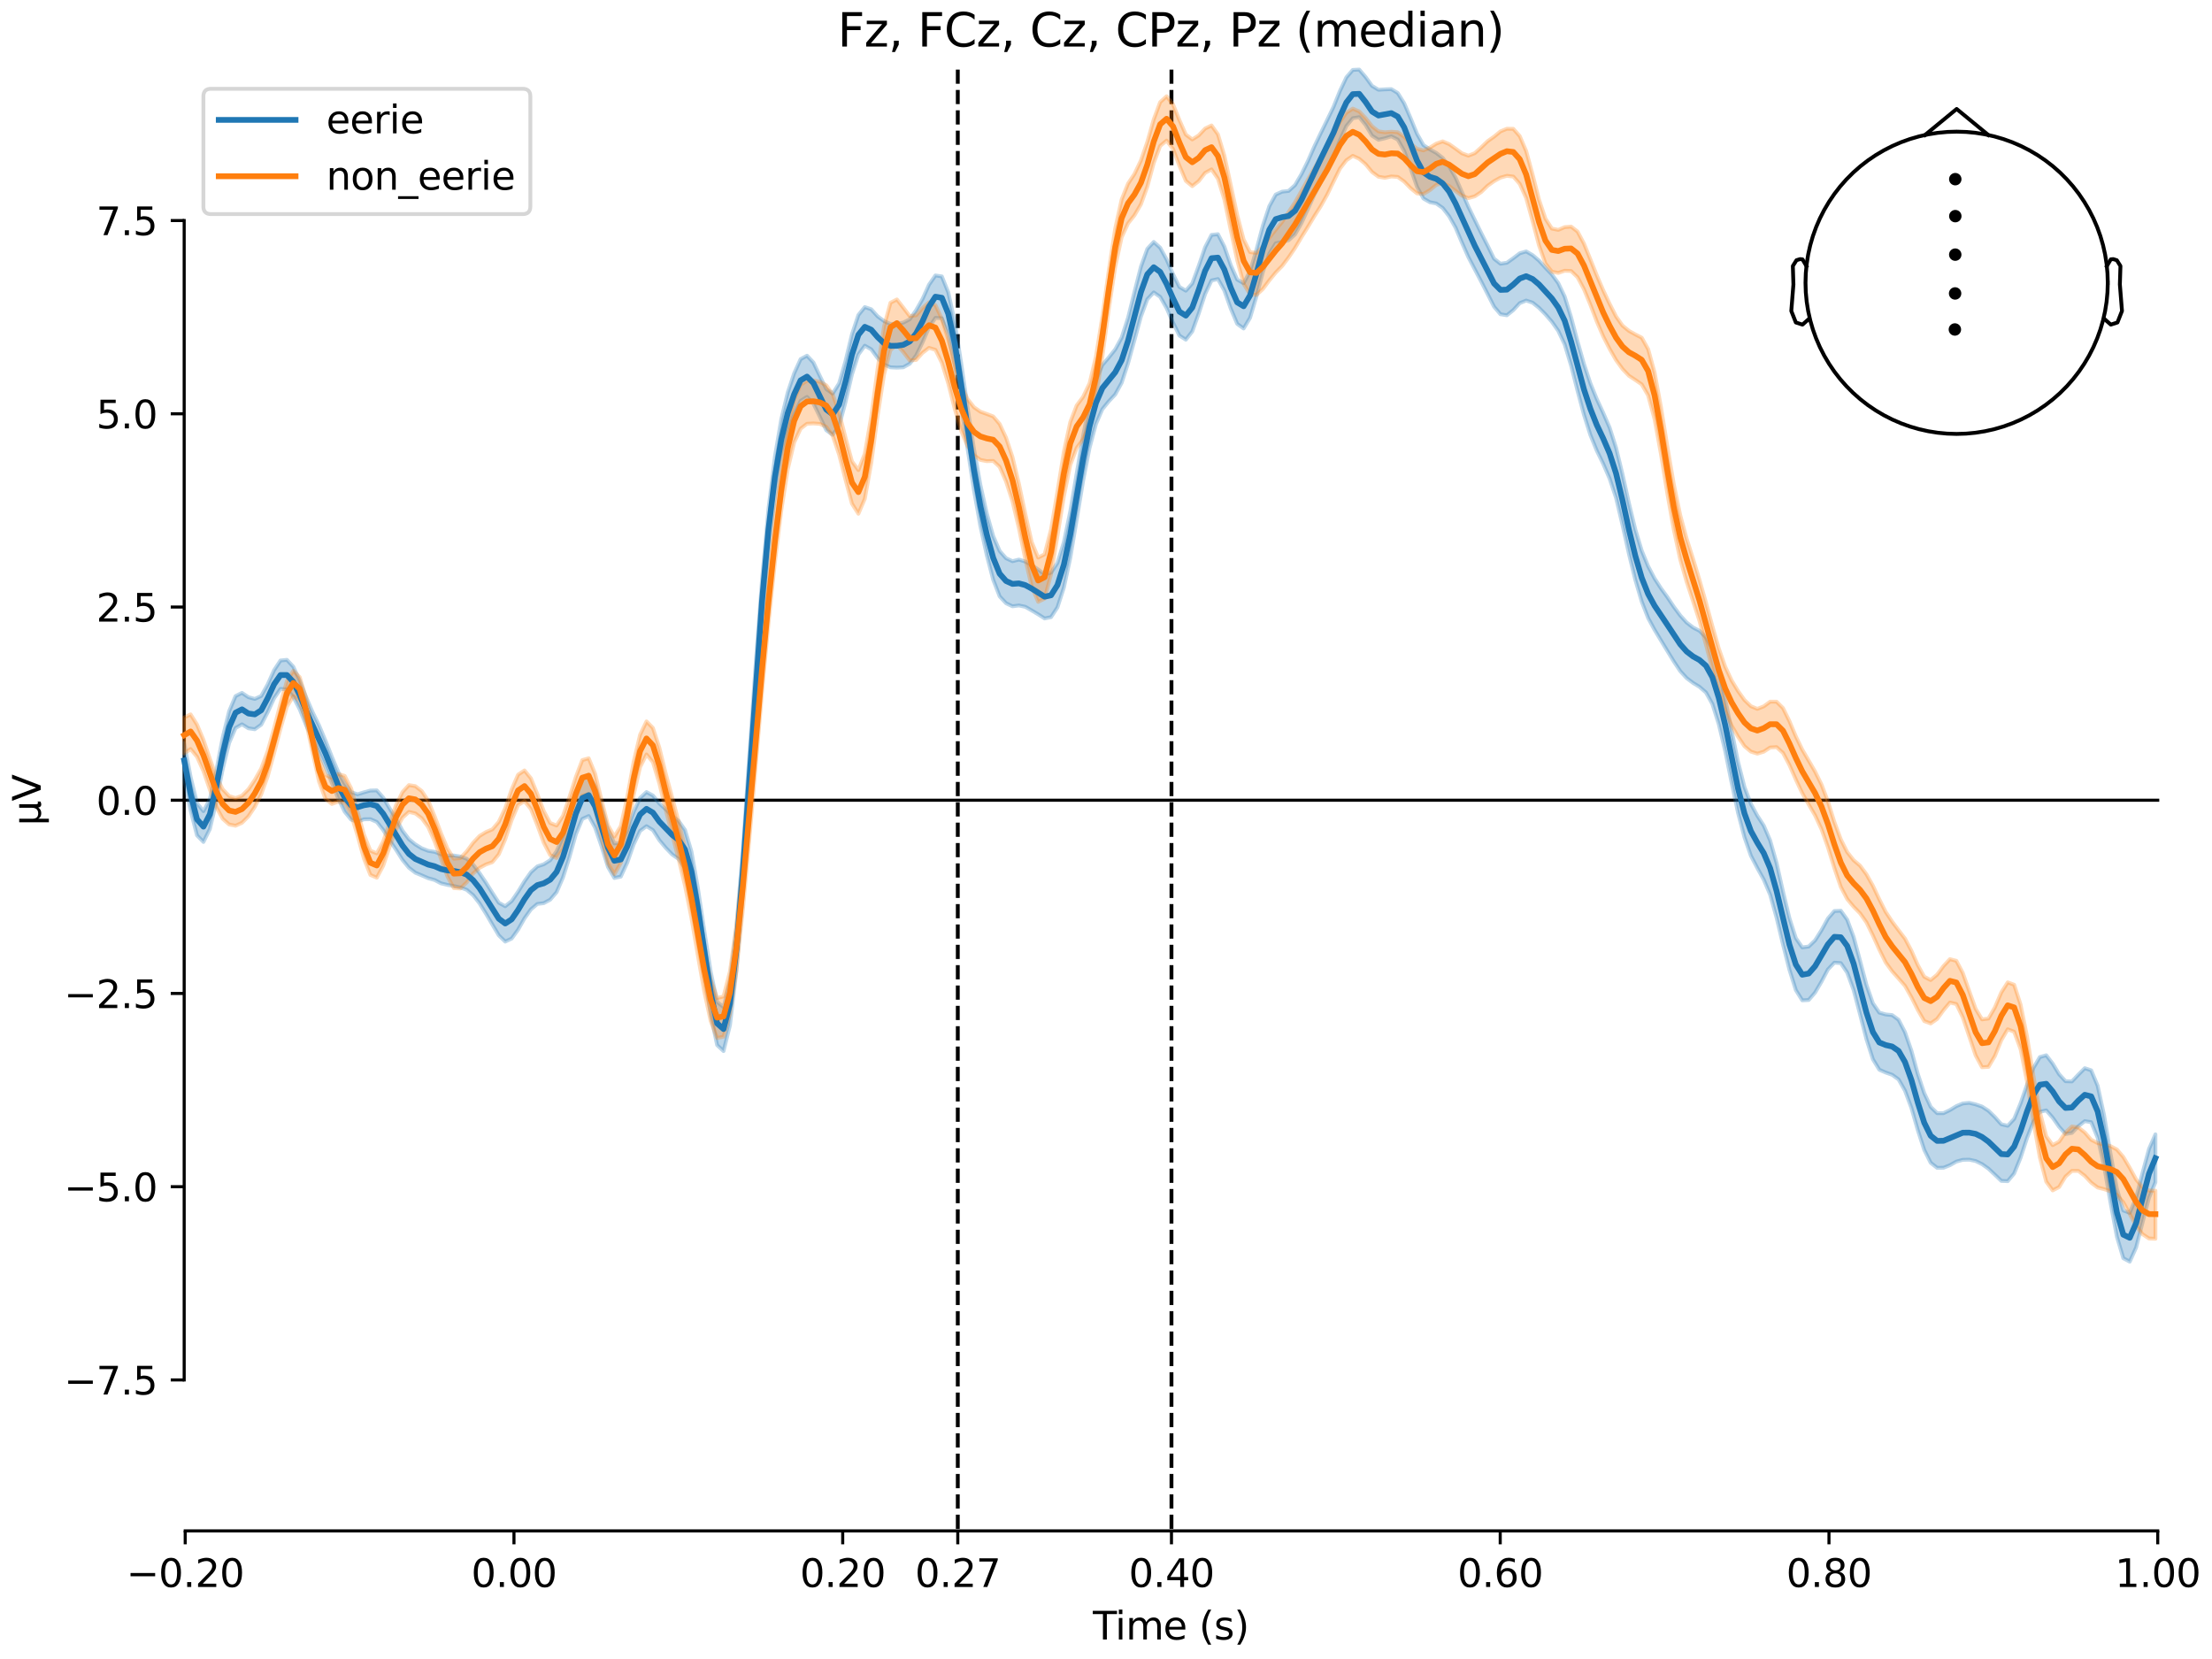 <?xml version="1.0" encoding="utf-8" standalone="no"?>
<!DOCTYPE svg PUBLIC "-//W3C//DTD SVG 1.1//EN"
  "http://www.w3.org/Graphics/SVG/1.1/DTD/svg11.dtd">
<svg xmlns:xlink="http://www.w3.org/1999/xlink" width="576pt" height="432pt" viewBox="0 0 576 432" xmlns="http://www.w3.org/2000/svg" version="1.1">
 <defs>
  <style type="text/css">*{stroke-linejoin: round; stroke-linecap: butt}</style>
 </defs>
 <g id="figure_1">
  <g id="patch_1">
   <path d="M 0 432 
L 576 432 
L 576 0 
L 0 0 
z
" style="fill: #ffffff"/>
  </g>
  <g id="axes_1">
   <g id="patch_2">
    <path d="M 47.961 398.644 
L 561.867 398.644 
L 561.867 18.118 
L 47.961 18.118 
L 47.961 398.644 
z
" style="fill: none; opacity: 0"/>
   </g>
   <g id="patch_3">
    <path d="M 47.961 359.33 
L 47.961 57.432 
" style="fill: none; stroke: #000000; stroke-width: 0.8; stroke-linejoin: miter; stroke-linecap: square"/>
   </g>
   <g id="LineCollection_1">
    <path d="M 249.404 18.118 
L 249.404 398.644 
" clip-path="url(#pe500c043ef)" style="fill: none; stroke-dasharray: 3.7,1.6; stroke-dashoffset: 0; stroke: #000000"/>
    <path d="M 305.048 18.118 
L 305.048 398.644 
" clip-path="url(#pe500c043ef)" style="fill: none; stroke-dasharray: 3.7,1.6; stroke-dashoffset: 0; stroke: #000000"/>
   </g>
   <g id="matplotlib.axis_1">
    <g id="xtick_1">
     <g id="line2d_1">
      <defs>
       <path id="m40d2ad8e7d" d="M 0 0 
L 0 3.5 
" style="stroke: #000000; stroke-width: 0.8"/>
      </defs>
      <g>
       <use xlink:href="#m40d2ad8e7d" x="48.229" y="398.644" style="stroke: #000000; stroke-width: 0.8"/>
      </g>
     </g>
     <g id="text_1">
      <!-- −0.20 -->
      <g transform="translate(32.906 413.242) scale(0.1 -0.1)">
       <defs>
        <path id="DejaVuSans-2212" d="M 678 2272 
L 4684 2272 
L 4684 1741 
L 678 1741 
L 678 2272 
z
" transform="scale(0.016)"/>
        <path id="DejaVuSans-30" d="M 2034 4250 
Q 1547 4250 1301 3770 
Q 1056 3291 1056 2328 
Q 1056 1369 1301 889 
Q 1547 409 2034 409 
Q 2525 409 2770 889 
Q 3016 1369 3016 2328 
Q 3016 3291 2770 3770 
Q 2525 4250 2034 4250 
z
M 2034 4750 
Q 2819 4750 3233 4129 
Q 3647 3509 3647 2328 
Q 3647 1150 3233 529 
Q 2819 -91 2034 -91 
Q 1250 -91 836 529 
Q 422 1150 422 2328 
Q 422 3509 836 4129 
Q 1250 4750 2034 4750 
z
" transform="scale(0.016)"/>
        <path id="DejaVuSans-2e" d="M 684 794 
L 1344 794 
L 1344 0 
L 684 0 
L 684 794 
z
" transform="scale(0.016)"/>
        <path id="DejaVuSans-32" d="M 1228 531 
L 3431 531 
L 3431 0 
L 469 0 
L 469 531 
Q 828 903 1448 1529 
Q 2069 2156 2228 2338 
Q 2531 2678 2651 2914 
Q 2772 3150 2772 3378 
Q 2772 3750 2511 3984 
Q 2250 4219 1831 4219 
Q 1534 4219 1204 4116 
Q 875 4013 500 3803 
L 500 4441 
Q 881 4594 1212 4672 
Q 1544 4750 1819 4750 
Q 2544 4750 2975 4387 
Q 3406 4025 3406 3419 
Q 3406 3131 3298 2873 
Q 3191 2616 2906 2266 
Q 2828 2175 2409 1742 
Q 1991 1309 1228 531 
z
" transform="scale(0.016)"/>
       </defs>
       <use xlink:href="#DejaVuSans-2212"/>
       <use xlink:href="#DejaVuSans-30" transform="translate(83.789 0)"/>
       <use xlink:href="#DejaVuSans-2e" transform="translate(147.412 0)"/>
       <use xlink:href="#DejaVuSans-32" transform="translate(179.199 0)"/>
       <use xlink:href="#DejaVuSans-30" transform="translate(242.822 0)"/>
      </g>
     </g>
    </g>
    <g id="xtick_2">
     <g id="line2d_2">
      <g>
       <use xlink:href="#m40d2ad8e7d" x="133.835" y="398.644" style="stroke: #000000; stroke-width: 0.8"/>
      </g>
     </g>
     <g id="text_2">
      <!-- 0.00 -->
      <g transform="translate(122.702 413.242) scale(0.1 -0.1)">
       <use xlink:href="#DejaVuSans-30"/>
       <use xlink:href="#DejaVuSans-2e" transform="translate(63.623 0)"/>
       <use xlink:href="#DejaVuSans-30" transform="translate(95.41 0)"/>
       <use xlink:href="#DejaVuSans-30" transform="translate(159.033 0)"/>
      </g>
     </g>
    </g>
    <g id="xtick_3">
     <g id="line2d_3">
      <g>
       <use xlink:href="#m40d2ad8e7d" x="219.441" y="398.644" style="stroke: #000000; stroke-width: 0.8"/>
      </g>
     </g>
     <g id="text_3">
      <!-- 0.20 -->
      <g transform="translate(208.309 413.242) scale(0.1 -0.1)">
       <use xlink:href="#DejaVuSans-30"/>
       <use xlink:href="#DejaVuSans-2e" transform="translate(63.623 0)"/>
       <use xlink:href="#DejaVuSans-32" transform="translate(95.41 0)"/>
       <use xlink:href="#DejaVuSans-30" transform="translate(159.033 0)"/>
      </g>
     </g>
    </g>
    <g id="xtick_4">
     <g id="line2d_4">
      <g>
       <use xlink:href="#m40d2ad8e7d" x="249.404" y="398.644" style="stroke: #000000; stroke-width: 0.8"/>
      </g>
     </g>
     <g id="text_4">
      <!-- 0.27 -->
      <g transform="translate(238.271 413.242) scale(0.1 -0.1)">
       <defs>
        <path id="DejaVuSans-37" d="M 525 4666 
L 3525 4666 
L 3525 4397 
L 1831 0 
L 1172 0 
L 2766 4134 
L 525 4134 
L 525 4666 
z
" transform="scale(0.016)"/>
       </defs>
       <use xlink:href="#DejaVuSans-30"/>
       <use xlink:href="#DejaVuSans-2e" transform="translate(63.623 0)"/>
       <use xlink:href="#DejaVuSans-32" transform="translate(95.41 0)"/>
       <use xlink:href="#DejaVuSans-37" transform="translate(159.033 0)"/>
      </g>
     </g>
    </g>
    <g id="xtick_5">
     <g id="line2d_5">
      <g>
       <use xlink:href="#m40d2ad8e7d" x="305.048" y="398.644" style="stroke: #000000; stroke-width: 0.8"/>
      </g>
     </g>
     <g id="text_5">
      <!-- 0.40 -->
      <g transform="translate(293.915 413.242) scale(0.1 -0.1)">
       <defs>
        <path id="DejaVuSans-34" d="M 2419 4116 
L 825 1625 
L 2419 1625 
L 2419 4116 
z
M 2253 4666 
L 3047 4666 
L 3047 1625 
L 3713 1625 
L 3713 1100 
L 3047 1100 
L 3047 0 
L 2419 0 
L 2419 1100 
L 313 1100 
L 313 1709 
L 2253 4666 
z
" transform="scale(0.016)"/>
       </defs>
       <use xlink:href="#DejaVuSans-30"/>
       <use xlink:href="#DejaVuSans-2e" transform="translate(63.623 0)"/>
       <use xlink:href="#DejaVuSans-34" transform="translate(95.41 0)"/>
       <use xlink:href="#DejaVuSans-30" transform="translate(159.033 0)"/>
      </g>
     </g>
    </g>
    <g id="xtick_6">
     <g id="line2d_6">
      <g>
       <use xlink:href="#m40d2ad8e7d" x="390.654" y="398.644" style="stroke: #000000; stroke-width: 0.8"/>
      </g>
     </g>
     <g id="text_6">
      <!-- 0.60 -->
      <g transform="translate(379.521 413.242) scale(0.1 -0.1)">
       <defs>
        <path id="DejaVuSans-36" d="M 2113 2584 
Q 1688 2584 1439 2293 
Q 1191 2003 1191 1497 
Q 1191 994 1439 701 
Q 1688 409 2113 409 
Q 2538 409 2786 701 
Q 3034 994 3034 1497 
Q 3034 2003 2786 2293 
Q 2538 2584 2113 2584 
z
M 3366 4563 
L 3366 3988 
Q 3128 4100 2886 4159 
Q 2644 4219 2406 4219 
Q 1781 4219 1451 3797 
Q 1122 3375 1075 2522 
Q 1259 2794 1537 2939 
Q 1816 3084 2150 3084 
Q 2853 3084 3261 2657 
Q 3669 2231 3669 1497 
Q 3669 778 3244 343 
Q 2819 -91 2113 -91 
Q 1303 -91 875 529 
Q 447 1150 447 2328 
Q 447 3434 972 4092 
Q 1497 4750 2381 4750 
Q 2619 4750 2861 4703 
Q 3103 4656 3366 4563 
z
" transform="scale(0.016)"/>
       </defs>
       <use xlink:href="#DejaVuSans-30"/>
       <use xlink:href="#DejaVuSans-2e" transform="translate(63.623 0)"/>
       <use xlink:href="#DejaVuSans-36" transform="translate(95.41 0)"/>
       <use xlink:href="#DejaVuSans-30" transform="translate(159.033 0)"/>
      </g>
     </g>
    </g>
    <g id="xtick_7">
     <g id="line2d_7">
      <g>
       <use xlink:href="#m40d2ad8e7d" x="476.261" y="398.644" style="stroke: #000000; stroke-width: 0.8"/>
      </g>
     </g>
     <g id="text_7">
      <!-- 0.80 -->
      <g transform="translate(465.128 413.242) scale(0.1 -0.1)">
       <defs>
        <path id="DejaVuSans-38" d="M 2034 2216 
Q 1584 2216 1326 1975 
Q 1069 1734 1069 1313 
Q 1069 891 1326 650 
Q 1584 409 2034 409 
Q 2484 409 2743 651 
Q 3003 894 3003 1313 
Q 3003 1734 2745 1975 
Q 2488 2216 2034 2216 
z
M 1403 2484 
Q 997 2584 770 2862 
Q 544 3141 544 3541 
Q 544 4100 942 4425 
Q 1341 4750 2034 4750 
Q 2731 4750 3128 4425 
Q 3525 4100 3525 3541 
Q 3525 3141 3298 2862 
Q 3072 2584 2669 2484 
Q 3125 2378 3379 2068 
Q 3634 1759 3634 1313 
Q 3634 634 3220 271 
Q 2806 -91 2034 -91 
Q 1263 -91 848 271 
Q 434 634 434 1313 
Q 434 1759 690 2068 
Q 947 2378 1403 2484 
z
M 1172 3481 
Q 1172 3119 1398 2916 
Q 1625 2713 2034 2713 
Q 2441 2713 2670 2916 
Q 2900 3119 2900 3481 
Q 2900 3844 2670 4047 
Q 2441 4250 2034 4250 
Q 1625 4250 1398 4047 
Q 1172 3844 1172 3481 
z
" transform="scale(0.016)"/>
       </defs>
       <use xlink:href="#DejaVuSans-30"/>
       <use xlink:href="#DejaVuSans-2e" transform="translate(63.623 0)"/>
       <use xlink:href="#DejaVuSans-38" transform="translate(95.41 0)"/>
       <use xlink:href="#DejaVuSans-30" transform="translate(159.033 0)"/>
      </g>
     </g>
    </g>
    <g id="xtick_8">
     <g id="line2d_8">
      <g>
       <use xlink:href="#m40d2ad8e7d" x="561.867" y="398.644" style="stroke: #000000; stroke-width: 0.8"/>
      </g>
     </g>
     <g id="text_8">
      <!-- 1.00 -->
      <g transform="translate(550.734 413.242) scale(0.1 -0.1)">
       <defs>
        <path id="DejaVuSans-31" d="M 794 531 
L 1825 531 
L 1825 4091 
L 703 3866 
L 703 4441 
L 1819 4666 
L 2450 4666 
L 2450 531 
L 3481 531 
L 3481 0 
L 794 0 
L 794 531 
z
" transform="scale(0.016)"/>
       </defs>
       <use xlink:href="#DejaVuSans-31"/>
       <use xlink:href="#DejaVuSans-2e" transform="translate(63.623 0)"/>
       <use xlink:href="#DejaVuSans-30" transform="translate(95.41 0)"/>
       <use xlink:href="#DejaVuSans-30" transform="translate(159.033 0)"/>
      </g>
     </g>
    </g>
    <g id="text_9">
     <!-- Time (s) -->
     <g transform="translate(284.585 426.92) scale(0.1 -0.1)">
      <defs>
       <path id="DejaVuSans-54" d="M -19 4666 
L 3928 4666 
L 3928 4134 
L 2272 4134 
L 2272 0 
L 1638 0 
L 1638 4134 
L -19 4134 
L -19 4666 
z
" transform="scale(0.016)"/>
       <path id="DejaVuSans-69" d="M 603 3500 
L 1178 3500 
L 1178 0 
L 603 0 
L 603 3500 
z
M 603 4863 
L 1178 4863 
L 1178 4134 
L 603 4134 
L 603 4863 
z
" transform="scale(0.016)"/>
       <path id="DejaVuSans-6d" d="M 3328 2828 
Q 3544 3216 3844 3400 
Q 4144 3584 4550 3584 
Q 5097 3584 5394 3201 
Q 5691 2819 5691 2113 
L 5691 0 
L 5113 0 
L 5113 2094 
Q 5113 2597 4934 2840 
Q 4756 3084 4391 3084 
Q 3944 3084 3684 2787 
Q 3425 2491 3425 1978 
L 3425 0 
L 2847 0 
L 2847 2094 
Q 2847 2600 2669 2842 
Q 2491 3084 2119 3084 
Q 1678 3084 1418 2786 
Q 1159 2488 1159 1978 
L 1159 0 
L 581 0 
L 581 3500 
L 1159 3500 
L 1159 2956 
Q 1356 3278 1631 3431 
Q 1906 3584 2284 3584 
Q 2666 3584 2933 3390 
Q 3200 3197 3328 2828 
z
" transform="scale(0.016)"/>
       <path id="DejaVuSans-65" d="M 3597 1894 
L 3597 1613 
L 953 1613 
Q 991 1019 1311 708 
Q 1631 397 2203 397 
Q 2534 397 2845 478 
Q 3156 559 3463 722 
L 3463 178 
Q 3153 47 2828 -22 
Q 2503 -91 2169 -91 
Q 1331 -91 842 396 
Q 353 884 353 1716 
Q 353 2575 817 3079 
Q 1281 3584 2069 3584 
Q 2775 3584 3186 3129 
Q 3597 2675 3597 1894 
z
M 3022 2063 
Q 3016 2534 2758 2815 
Q 2500 3097 2075 3097 
Q 1594 3097 1305 2825 
Q 1016 2553 972 2059 
L 3022 2063 
z
" transform="scale(0.016)"/>
       <path id="DejaVuSans-20" transform="scale(0.016)"/>
       <path id="DejaVuSans-28" d="M 1984 4856 
Q 1566 4138 1362 3434 
Q 1159 2731 1159 2009 
Q 1159 1288 1364 580 
Q 1569 -128 1984 -844 
L 1484 -844 
Q 1016 -109 783 600 
Q 550 1309 550 2009 
Q 550 2706 781 3412 
Q 1013 4119 1484 4856 
L 1984 4856 
z
" transform="scale(0.016)"/>
       <path id="DejaVuSans-73" d="M 2834 3397 
L 2834 2853 
Q 2591 2978 2328 3040 
Q 2066 3103 1784 3103 
Q 1356 3103 1142 2972 
Q 928 2841 928 2578 
Q 928 2378 1081 2264 
Q 1234 2150 1697 2047 
L 1894 2003 
Q 2506 1872 2764 1633 
Q 3022 1394 3022 966 
Q 3022 478 2636 193 
Q 2250 -91 1575 -91 
Q 1294 -91 989 -36 
Q 684 19 347 128 
L 347 722 
Q 666 556 975 473 
Q 1284 391 1588 391 
Q 1994 391 2212 530 
Q 2431 669 2431 922 
Q 2431 1156 2273 1281 
Q 2116 1406 1581 1522 
L 1381 1569 
Q 847 1681 609 1914 
Q 372 2147 372 2553 
Q 372 3047 722 3315 
Q 1072 3584 1716 3584 
Q 2034 3584 2315 3537 
Q 2597 3491 2834 3397 
z
" transform="scale(0.016)"/>
       <path id="DejaVuSans-29" d="M 513 4856 
L 1013 4856 
Q 1481 4119 1714 3412 
Q 1947 2706 1947 2009 
Q 1947 1309 1714 600 
Q 1481 -109 1013 -844 
L 513 -844 
Q 928 -128 1133 580 
Q 1338 1288 1338 2009 
Q 1338 2731 1133 3434 
Q 928 4138 513 4856 
z
" transform="scale(0.016)"/>
      </defs>
      <use xlink:href="#DejaVuSans-54"/>
      <use xlink:href="#DejaVuSans-69" transform="translate(57.959 0)"/>
      <use xlink:href="#DejaVuSans-6d" transform="translate(85.742 0)"/>
      <use xlink:href="#DejaVuSans-65" transform="translate(183.154 0)"/>
      <use xlink:href="#DejaVuSans-20" transform="translate(244.678 0)"/>
      <use xlink:href="#DejaVuSans-28" transform="translate(276.465 0)"/>
      <use xlink:href="#DejaVuSans-73" transform="translate(315.479 0)"/>
      <use xlink:href="#DejaVuSans-29" transform="translate(367.578 0)"/>
     </g>
    </g>
   </g>
   <g id="matplotlib.axis_2">
    <g id="ytick_1">
     <g id="line2d_9">
      <defs>
       <path id="md18654d814" d="M 0 0 
L -3.5 0 
" style="stroke: #000000; stroke-width: 0.8"/>
      </defs>
      <g>
       <use xlink:href="#md18654d814" x="47.961" y="359.33" style="stroke: #000000; stroke-width: 0.8"/>
      </g>
     </g>
     <g id="text_10">
      <!-- −7.5 -->
      <g transform="translate(16.678 363.129) scale(0.1 -0.1)">
       <defs>
        <path id="DejaVuSans-35" d="M 691 4666 
L 3169 4666 
L 3169 4134 
L 1269 4134 
L 1269 2991 
Q 1406 3038 1543 3061 
Q 1681 3084 1819 3084 
Q 2600 3084 3056 2656 
Q 3513 2228 3513 1497 
Q 3513 744 3044 326 
Q 2575 -91 1722 -91 
Q 1428 -91 1123 -41 
Q 819 9 494 109 
L 494 744 
Q 775 591 1075 516 
Q 1375 441 1709 441 
Q 2250 441 2565 725 
Q 2881 1009 2881 1497 
Q 2881 1984 2565 2268 
Q 2250 2553 1709 2553 
Q 1456 2553 1204 2497 
Q 953 2441 691 2322 
L 691 4666 
z
" transform="scale(0.016)"/>
       </defs>
       <use xlink:href="#DejaVuSans-2212"/>
       <use xlink:href="#DejaVuSans-37" transform="translate(83.789 0)"/>
       <use xlink:href="#DejaVuSans-2e" transform="translate(147.412 0)"/>
       <use xlink:href="#DejaVuSans-35" transform="translate(179.199 0)"/>
      </g>
     </g>
    </g>
    <g id="ytick_2">
     <g id="line2d_10">
      <g>
       <use xlink:href="#md18654d814" x="47.961" y="309.014" style="stroke: #000000; stroke-width: 0.8"/>
      </g>
     </g>
     <g id="text_11">
      <!-- −5.0 -->
      <g transform="translate(16.678 312.813) scale(0.1 -0.1)">
       <use xlink:href="#DejaVuSans-2212"/>
       <use xlink:href="#DejaVuSans-35" transform="translate(83.789 0)"/>
       <use xlink:href="#DejaVuSans-2e" transform="translate(147.412 0)"/>
       <use xlink:href="#DejaVuSans-30" transform="translate(179.199 0)"/>
      </g>
     </g>
    </g>
    <g id="ytick_3">
     <g id="line2d_11">
      <g>
       <use xlink:href="#md18654d814" x="47.961" y="258.697" style="stroke: #000000; stroke-width: 0.8"/>
      </g>
     </g>
     <g id="text_12">
      <!-- −2.5 -->
      <g transform="translate(16.678 262.497) scale(0.1 -0.1)">
       <use xlink:href="#DejaVuSans-2212"/>
       <use xlink:href="#DejaVuSans-32" transform="translate(83.789 0)"/>
       <use xlink:href="#DejaVuSans-2e" transform="translate(147.412 0)"/>
       <use xlink:href="#DejaVuSans-35" transform="translate(179.199 0)"/>
      </g>
     </g>
    </g>
    <g id="ytick_4">
     <g id="line2d_12">
      <g>
       <use xlink:href="#md18654d814" x="47.961" y="208.381" style="stroke: #000000; stroke-width: 0.8"/>
      </g>
     </g>
     <g id="text_13">
      <!-- 0.0 -->
      <g transform="translate(25.058 212.18) scale(0.1 -0.1)">
       <use xlink:href="#DejaVuSans-30"/>
       <use xlink:href="#DejaVuSans-2e" transform="translate(63.623 0)"/>
       <use xlink:href="#DejaVuSans-30" transform="translate(95.41 0)"/>
      </g>
     </g>
    </g>
    <g id="ytick_5">
     <g id="line2d_13">
      <g>
       <use xlink:href="#md18654d814" x="47.961" y="158.064" style="stroke: #000000; stroke-width: 0.8"/>
      </g>
     </g>
     <g id="text_14">
      <!-- 2.5 -->
      <g transform="translate(25.058 161.864) scale(0.1 -0.1)">
       <use xlink:href="#DejaVuSans-32"/>
       <use xlink:href="#DejaVuSans-2e" transform="translate(63.623 0)"/>
       <use xlink:href="#DejaVuSans-35" transform="translate(95.41 0)"/>
      </g>
     </g>
    </g>
    <g id="ytick_6">
     <g id="line2d_14">
      <g>
       <use xlink:href="#md18654d814" x="47.961" y="107.748" style="stroke: #000000; stroke-width: 0.8"/>
      </g>
     </g>
     <g id="text_15">
      <!-- 5.0 -->
      <g transform="translate(25.058 111.547) scale(0.1 -0.1)">
       <use xlink:href="#DejaVuSans-35"/>
       <use xlink:href="#DejaVuSans-2e" transform="translate(63.623 0)"/>
       <use xlink:href="#DejaVuSans-30" transform="translate(95.41 0)"/>
      </g>
     </g>
    </g>
    <g id="ytick_7">
     <g id="line2d_15">
      <g>
       <use xlink:href="#md18654d814" x="47.961" y="57.432" style="stroke: #000000; stroke-width: 0.8"/>
      </g>
     </g>
     <g id="text_16">
      <!-- 7.5 -->
      <g transform="translate(25.058 61.231) scale(0.1 -0.1)">
       <use xlink:href="#DejaVuSans-37"/>
       <use xlink:href="#DejaVuSans-2e" transform="translate(63.623 0)"/>
       <use xlink:href="#DejaVuSans-35" transform="translate(95.41 0)"/>
      </g>
     </g>
    </g>
    <g id="text_17">
     <!-- µV -->
     <g transform="translate(10.599 214.982) rotate(-90) scale(0.1 -0.1)">
      <defs>
       <path id="DejaVuSans-b5" d="M 544 -1331 
L 544 3500 
L 1119 3500 
L 1119 1325 
Q 1119 872 1334 640 
Q 1550 409 1972 409 
Q 2434 409 2667 671 
Q 2900 934 2900 1459 
L 2900 3500 
L 3475 3500 
L 3475 806 
Q 3475 619 3529 530 
Q 3584 441 3700 441 
Q 3728 441 3778 458 
Q 3828 475 3916 513 
L 3916 50 
Q 3788 -22 3673 -56 
Q 3559 -91 3450 -91 
Q 3234 -91 3106 31 
Q 2978 153 2931 403 
Q 2775 156 2548 32 
Q 2322 -91 2016 -91 
Q 1697 -91 1473 31 
Q 1250 153 1119 397 
L 1119 -1331 
L 544 -1331 
z
" transform="scale(0.016)"/>
       <path id="DejaVuSans-56" d="M 1831 0 
L 50 4666 
L 709 4666 
L 2188 738 
L 3669 4666 
L 4325 4666 
L 2547 0 
L 1831 0 
z
" transform="scale(0.016)"/>
      </defs>
      <use xlink:href="#DejaVuSans-b5"/>
      <use xlink:href="#DejaVuSans-56" transform="translate(63.623 0)"/>
     </g>
    </g>
   </g>
   <g id="patch_4">
    <path d="M 48.229 398.644 
L 561.867 398.644 
" style="fill: none; stroke: #000000; stroke-width: 0.8; stroke-linejoin: miter; stroke-linecap: square"/>
   </g>
   <g id="patch_5">
    <path d="M 47.961 208.381 
L 561.867 208.381 
" style="fill: none; stroke: #000000; stroke-width: 0.8; stroke-linejoin: miter; stroke-linecap: square"/>
   </g>
   <g id="text_18">
    <!-- Fz, FCz, Cz, CPz, Pz (median) -->
    <g transform="translate(218.127 12.118) scale(0.12 -0.12)">
     <defs>
      <path id="DejaVuSans-46" d="M 628 4666 
L 3309 4666 
L 3309 4134 
L 1259 4134 
L 1259 2759 
L 3109 2759 
L 3109 2228 
L 1259 2228 
L 1259 0 
L 628 0 
L 628 4666 
z
" transform="scale(0.016)"/>
      <path id="DejaVuSans-7a" d="M 353 3500 
L 3084 3500 
L 3084 2975 
L 922 459 
L 3084 459 
L 3084 0 
L 275 0 
L 275 525 
L 2438 3041 
L 353 3041 
L 353 3500 
z
" transform="scale(0.016)"/>
      <path id="DejaVuSans-2c" d="M 750 794 
L 1409 794 
L 1409 256 
L 897 -744 
L 494 -744 
L 750 256 
L 750 794 
z
" transform="scale(0.016)"/>
      <path id="DejaVuSans-43" d="M 4122 4306 
L 4122 3641 
Q 3803 3938 3442 4084 
Q 3081 4231 2675 4231 
Q 1875 4231 1450 3742 
Q 1025 3253 1025 2328 
Q 1025 1406 1450 917 
Q 1875 428 2675 428 
Q 3081 428 3442 575 
Q 3803 722 4122 1019 
L 4122 359 
Q 3791 134 3420 21 
Q 3050 -91 2638 -91 
Q 1578 -91 968 557 
Q 359 1206 359 2328 
Q 359 3453 968 4101 
Q 1578 4750 2638 4750 
Q 3056 4750 3426 4639 
Q 3797 4528 4122 4306 
z
" transform="scale(0.016)"/>
      <path id="DejaVuSans-50" d="M 1259 4147 
L 1259 2394 
L 2053 2394 
Q 2494 2394 2734 2622 
Q 2975 2850 2975 3272 
Q 2975 3691 2734 3919 
Q 2494 4147 2053 4147 
L 1259 4147 
z
M 628 4666 
L 2053 4666 
Q 2838 4666 3239 4311 
Q 3641 3956 3641 3272 
Q 3641 2581 3239 2228 
Q 2838 1875 2053 1875 
L 1259 1875 
L 1259 0 
L 628 0 
L 628 4666 
z
" transform="scale(0.016)"/>
      <path id="DejaVuSans-64" d="M 2906 2969 
L 2906 4863 
L 3481 4863 
L 3481 0 
L 2906 0 
L 2906 525 
Q 2725 213 2448 61 
Q 2172 -91 1784 -91 
Q 1150 -91 751 415 
Q 353 922 353 1747 
Q 353 2572 751 3078 
Q 1150 3584 1784 3584 
Q 2172 3584 2448 3432 
Q 2725 3281 2906 2969 
z
M 947 1747 
Q 947 1113 1208 752 
Q 1469 391 1925 391 
Q 2381 391 2643 752 
Q 2906 1113 2906 1747 
Q 2906 2381 2643 2742 
Q 2381 3103 1925 3103 
Q 1469 3103 1208 2742 
Q 947 2381 947 1747 
z
" transform="scale(0.016)"/>
      <path id="DejaVuSans-61" d="M 2194 1759 
Q 1497 1759 1228 1600 
Q 959 1441 959 1056 
Q 959 750 1161 570 
Q 1363 391 1709 391 
Q 2188 391 2477 730 
Q 2766 1069 2766 1631 
L 2766 1759 
L 2194 1759 
z
M 3341 1997 
L 3341 0 
L 2766 0 
L 2766 531 
Q 2569 213 2275 61 
Q 1981 -91 1556 -91 
Q 1019 -91 701 211 
Q 384 513 384 1019 
Q 384 1609 779 1909 
Q 1175 2209 1959 2209 
L 2766 2209 
L 2766 2266 
Q 2766 2663 2505 2880 
Q 2244 3097 1772 3097 
Q 1472 3097 1187 3025 
Q 903 2953 641 2809 
L 641 3341 
Q 956 3463 1253 3523 
Q 1550 3584 1831 3584 
Q 2591 3584 2966 3190 
Q 3341 2797 3341 1997 
z
" transform="scale(0.016)"/>
      <path id="DejaVuSans-6e" d="M 3513 2113 
L 3513 0 
L 2938 0 
L 2938 2094 
Q 2938 2591 2744 2837 
Q 2550 3084 2163 3084 
Q 1697 3084 1428 2787 
Q 1159 2491 1159 1978 
L 1159 0 
L 581 0 
L 581 3500 
L 1159 3500 
L 1159 2956 
Q 1366 3272 1645 3428 
Q 1925 3584 2291 3584 
Q 2894 3584 3203 3211 
Q 3513 2838 3513 2113 
z
" transform="scale(0.016)"/>
     </defs>
     <use xlink:href="#DejaVuSans-46"/>
     <use xlink:href="#DejaVuSans-7a" transform="translate(57.52 0)"/>
     <use xlink:href="#DejaVuSans-2c" transform="translate(110.01 0)"/>
     <use xlink:href="#DejaVuSans-20" transform="translate(141.797 0)"/>
     <use xlink:href="#DejaVuSans-46" transform="translate(173.584 0)"/>
     <use xlink:href="#DejaVuSans-43" transform="translate(231.104 0)"/>
     <use xlink:href="#DejaVuSans-7a" transform="translate(300.928 0)"/>
     <use xlink:href="#DejaVuSans-2c" transform="translate(353.418 0)"/>
     <use xlink:href="#DejaVuSans-20" transform="translate(385.205 0)"/>
     <use xlink:href="#DejaVuSans-43" transform="translate(416.992 0)"/>
     <use xlink:href="#DejaVuSans-7a" transform="translate(486.816 0)"/>
     <use xlink:href="#DejaVuSans-2c" transform="translate(539.307 0)"/>
     <use xlink:href="#DejaVuSans-20" transform="translate(571.094 0)"/>
     <use xlink:href="#DejaVuSans-43" transform="translate(602.881 0)"/>
     <use xlink:href="#DejaVuSans-50" transform="translate(672.705 0)"/>
     <use xlink:href="#DejaVuSans-7a" transform="translate(733.008 0)"/>
     <use xlink:href="#DejaVuSans-2c" transform="translate(785.498 0)"/>
     <use xlink:href="#DejaVuSans-20" transform="translate(817.285 0)"/>
     <use xlink:href="#DejaVuSans-50" transform="translate(849.072 0)"/>
     <use xlink:href="#DejaVuSans-7a" transform="translate(909.375 0)"/>
     <use xlink:href="#DejaVuSans-20" transform="translate(961.865 0)"/>
     <use xlink:href="#DejaVuSans-28" transform="translate(993.652 0)"/>
     <use xlink:href="#DejaVuSans-6d" transform="translate(1032.666 0)"/>
     <use xlink:href="#DejaVuSans-65" transform="translate(1130.078 0)"/>
     <use xlink:href="#DejaVuSans-64" transform="translate(1191.602 0)"/>
     <use xlink:href="#DejaVuSans-69" transform="translate(1255.078 0)"/>
     <use xlink:href="#DejaVuSans-61" transform="translate(1282.861 0)"/>
     <use xlink:href="#DejaVuSans-6e" transform="translate(1344.141 0)"/>
     <use xlink:href="#DejaVuSans-29" transform="translate(1407.52 0)"/>
    </g>
   </g>
   <g id="legend_1">
    <g id="patch_6">
     <path d="M 54.961 55.753 
L 136.103 55.753 
Q 138.103 55.753 138.103 53.753 
L 138.103 25.118 
Q 138.103 23.118 136.103 23.118 
L 54.961 23.118 
Q 52.961 23.118 52.961 25.118 
L 52.961 53.753 
Q 52.961 55.753 54.961 55.753 
z
" style="fill: #ffffff; opacity: 0.8; stroke: #cccccc; stroke-linejoin: miter"/>
    </g>
    <g id="line2d_16">
     <path d="M 56.961 31.217 
L 66.961 31.217 
L 76.961 31.217 
" style="fill: none; stroke: #1f77b4; stroke-width: 1.5; stroke-linecap: square"/>
    </g>
    <g id="text_19">
     <!-- eerie -->
     <g transform="translate(84.961 34.717) scale(0.1 -0.1)">
      <defs>
       <path id="DejaVuSans-72" d="M 2631 2963 
Q 2534 3019 2420 3045 
Q 2306 3072 2169 3072 
Q 1681 3072 1420 2755 
Q 1159 2438 1159 1844 
L 1159 0 
L 581 0 
L 581 3500 
L 1159 3500 
L 1159 2956 
Q 1341 3275 1631 3429 
Q 1922 3584 2338 3584 
Q 2397 3584 2469 3576 
Q 2541 3569 2628 3553 
L 2631 2963 
z
" transform="scale(0.016)"/>
      </defs>
      <use xlink:href="#DejaVuSans-65"/>
      <use xlink:href="#DejaVuSans-65" transform="translate(61.523 0)"/>
      <use xlink:href="#DejaVuSans-72" transform="translate(123.047 0)"/>
      <use xlink:href="#DejaVuSans-69" transform="translate(164.16 0)"/>
      <use xlink:href="#DejaVuSans-65" transform="translate(191.943 0)"/>
     </g>
    </g>
    <g id="line2d_17">
     <path d="M 56.961 45.895 
L 66.961 45.895 
L 76.961 45.895 
" style="fill: none; stroke: #ff7f0e; stroke-width: 1.5; stroke-linecap: square"/>
    </g>
    <g id="text_20">
     <!-- non_eerie -->
     <g transform="translate(84.961 49.395) scale(0.1 -0.1)">
      <defs>
       <path id="DejaVuSans-6f" d="M 1959 3097 
Q 1497 3097 1228 2736 
Q 959 2375 959 1747 
Q 959 1119 1226 758 
Q 1494 397 1959 397 
Q 2419 397 2687 759 
Q 2956 1122 2956 1747 
Q 2956 2369 2687 2733 
Q 2419 3097 1959 3097 
z
M 1959 3584 
Q 2709 3584 3137 3096 
Q 3566 2609 3566 1747 
Q 3566 888 3137 398 
Q 2709 -91 1959 -91 
Q 1206 -91 779 398 
Q 353 888 353 1747 
Q 353 2609 779 3096 
Q 1206 3584 1959 3584 
z
" transform="scale(0.016)"/>
       <path id="DejaVuSans-5f" d="M 3263 -1063 
L 3263 -1509 
L -63 -1509 
L -63 -1063 
L 3263 -1063 
z
" transform="scale(0.016)"/>
      </defs>
      <use xlink:href="#DejaVuSans-6e"/>
      <use xlink:href="#DejaVuSans-6f" transform="translate(63.379 0)"/>
      <use xlink:href="#DejaVuSans-6e" transform="translate(124.561 0)"/>
      <use xlink:href="#DejaVuSans-5f" transform="translate(187.939 0)"/>
      <use xlink:href="#DejaVuSans-65" transform="translate(237.939 0)"/>
      <use xlink:href="#DejaVuSans-65" transform="translate(299.463 0)"/>
      <use xlink:href="#DejaVuSans-72" transform="translate(360.986 0)"/>
      <use xlink:href="#DejaVuSans-69" transform="translate(402.1 0)"/>
      <use xlink:href="#DejaVuSans-65" transform="translate(429.883 0)"/>
     </g>
    </g>
   </g>
   <g id="FillBetweenPolyCollection_1">
    <defs>
     <path id="m2c40a4ea2e" d="M 47.961 -238.506 
L 47.961 -229.377 
L 49.633 -220.939 
L 51.305 -214.46 
L 52.977 -212.758 
L 54.649 -216.132 
L 56.321 -223.243 
L 57.993 -231.713 
L 59.665 -238.536 
L 61.337 -242.42 
L 63.009 -243.391 
L 64.681 -242.356 
L 66.353 -242.109 
L 68.025 -243.299 
L 69.697 -246.516 
L 71.369 -250.186 
L 73.041 -252.602 
L 74.713 -252.482 
L 76.385 -250.502 
L 78.057 -247.253 
L 79.729 -243.123 
L 81.401 -239.58 
L 83.073 -236.131 
L 84.745 -232.325 
L 86.417 -228.142 
L 88.089 -224.014 
L 89.761 -220.626 
L 91.433 -218.577 
L 93.105 -218.019 
L 94.777 -218.658 
L 96.449 -218.689 
L 98.121 -217.961 
L 99.793 -215.85 
L 101.465 -213.166 
L 103.137 -210.707 
L 104.809 -208.077 
L 106.481 -206.047 
L 108.153 -204.75 
L 109.825 -204.052 
L 111.497 -203.32 
L 113.169 -202.851 
L 114.841 -201.978 
L 116.513 -201.575 
L 118.185 -201.274 
L 119.857 -200.928 
L 121.529 -200.296 
L 123.201 -198.899 
L 124.873 -196.765 
L 126.545 -194.078 
L 128.217 -191.236 
L 129.889 -188.427 
L 131.561 -186.81 
L 133.233 -187.595 
L 134.905 -189.907 
L 136.577 -192.854 
L 138.249 -195.203 
L 139.921 -196.61 
L 141.593 -196.822 
L 143.265 -197.723 
L 144.937 -199.672 
L 146.609 -203.522 
L 148.281 -208.803 
L 149.953 -214.741 
L 151.625 -218.738 
L 153.297 -219.505 
L 154.969 -216.465 
L 156.641 -211.614 
L 158.313 -206.242 
L 159.985 -203.374 
L 161.657 -203.731 
L 163.329 -207.35 
L 165.001 -212.092 
L 166.673 -215.629 
L 168.345 -216.863 
L 170.017 -215.838 
L 171.689 -213.227 
L 173.361 -211.226 
L 175.033 -209.494 
L 176.705 -208.333 
L 178.377 -205.916 
L 180.049 -200.072 
L 181.721 -190.547 
L 183.393 -179.02 
L 185.065 -167.843 
L 186.737 -159.858 
L 188.409 -158.301 
L 190.081 -165.017 
L 191.753 -179.087 
L 193.425 -199.284 
L 195.097 -223.483 
L 196.769 -247.781 
L 198.441 -269.84 
L 200.113 -288.513 
L 201.785 -302.489 
L 203.457 -312.436 
L 205.129 -319.242 
L 206.801 -324.016 
L 208.473 -327.609 
L 210.145 -328.64 
L 211.817 -326.866 
L 213.489 -323.465 
L 215.161 -319.97 
L 216.833 -318.785 
L 218.505 -321.075 
L 220.177 -327.331 
L 221.849 -334.499 
L 223.521 -339.677 
L 225.193 -341.983 
L 226.865 -341.033 
L 228.537 -338.758 
L 230.209 -337.089 
L 231.881 -336.344 
L 233.553 -336.265 
L 235.225 -336.355 
L 236.897 -337.295 
L 238.569 -339.454 
L 240.241 -342.867 
L 241.913 -346.713 
L 243.585 -349.218 
L 245.257 -349.118 
L 246.929 -344.922 
L 248.601 -337.021 
L 250.273 -326.467 
L 251.945 -315.229 
L 253.617 -304.316 
L 255.289 -294.998 
L 256.961 -287.406 
L 258.633 -281.008 
L 260.305 -276.706 
L 261.977 -274.918 
L 263.649 -274.121 
L 265.321 -274.336 
L 266.993 -273.988 
L 268.665 -273.027 
L 270.337 -272.029 
L 272.009 -270.961 
L 273.681 -271.291 
L 275.353 -273.825 
L 277.025 -278.982 
L 278.697 -286.706 
L 280.369 -296.664 
L 282.041 -306.784 
L 283.713 -315.348 
L 285.385 -321.602 
L 287.057 -325.448 
L 288.729 -327.495 
L 290.401 -329.277 
L 292.073 -332.3 
L 293.745 -337.415 
L 295.417 -343.448 
L 297.089 -349.552 
L 298.761 -354.067 
L 300.433 -355.851 
L 302.105 -354.698 
L 303.777 -351.768 
L 305.449 -347.998 
L 307.121 -344.606 
L 308.793 -343.548 
L 310.465 -345.693 
L 312.137 -350.34 
L 313.809 -355.426 
L 315.481 -358.964 
L 317.153 -359.328 
L 318.825 -356.327 
L 320.497 -351.611 
L 322.169 -347.656 
L 323.841 -346.462 
L 325.513 -349.245 
L 327.185 -354.837 
L 328.857 -361.17 
L 330.529 -365.951 
L 332.201 -368.641 
L 333.873 -368.99 
L 335.545 -369.434 
L 337.217 -370.962 
L 338.889 -373.887 
L 340.561 -377.521 
L 342.233 -381.235 
L 343.905 -384.481 
L 345.577 -387.716 
L 347.249 -391.222 
L 348.921 -395.492 
L 350.593 -399.169 
L 352.265 -401.213 
L 353.937 -401.487 
L 355.609 -399.419 
L 357.281 -396.651 
L 358.953 -395.6 
L 360.625 -395.989 
L 362.297 -396.499 
L 363.969 -395.658 
L 365.641 -392.689 
L 367.313 -388.151 
L 368.985 -383.352 
L 370.657 -380.307 
L 372.329 -379.343 
L 374.001 -379.011 
L 375.673 -377.844 
L 377.345 -375.687 
L 379.017 -372.743 
L 380.689 -368.81 
L 382.361 -365.047 
L 384.033 -361.851 
L 385.705 -358.686 
L 387.377 -355.414 
L 389.049 -352.137 
L 390.721 -350.173 
L 392.393 -349.904 
L 394.065 -351.246 
L 395.737 -353.058 
L 397.409 -353.738 
L 399.081 -353.187 
L 400.753 -351.844 
L 402.425 -350.148 
L 404.097 -348.222 
L 405.769 -345.842 
L 407.441 -342.311 
L 409.113 -336.809 
L 410.785 -330.25 
L 412.457 -324.017 
L 414.129 -318.73 
L 415.801 -314.641 
L 417.473 -311.221 
L 419.145 -307.365 
L 420.817 -302.353 
L 422.489 -295.314 
L 424.161 -287.809 
L 425.833 -281.001 
L 427.505 -275.329 
L 429.177 -271.044 
L 430.849 -267.976 
L 432.521 -265.21 
L 434.193 -262.459 
L 435.865 -259.741 
L 437.537 -257.24 
L 439.209 -255.413 
L 440.881 -254.157 
L 442.553 -253.138 
L 444.225 -251.684 
L 445.897 -248.692 
L 447.569 -243.408 
L 449.241 -236.421 
L 450.913 -228.185 
L 452.585 -220.309 
L 454.257 -213.974 
L 455.929 -209.168 
L 457.601 -205.965 
L 459.273 -202.944 
L 460.945 -199.013 
L 462.617 -193.024 
L 464.289 -186.06 
L 465.961 -179.49 
L 467.633 -174.187 
L 469.305 -171.51 
L 470.977 -171.605 
L 472.649 -173.539 
L 474.321 -176.389 
L 475.993 -179.558 
L 477.665 -181.324 
L 479.337 -181.205 
L 481.009 -178.734 
L 482.681 -174.181 
L 484.353 -167.861 
L 486.025 -161.378 
L 487.697 -156.168 
L 489.369 -153.443 
L 491.041 -152.71 
L 492.713 -152.127 
L 494.385 -150.91 
L 496.057 -147.984 
L 497.729 -143.495 
L 499.401 -137.678 
L 501.073 -132.554 
L 502.745 -129.216 
L 504.417 -127.903 
L 506.089 -127.923 
L 507.761 -128.587 
L 509.433 -129.526 
L 511.105 -129.982 
L 512.777 -130.025 
L 514.449 -129.669 
L 516.121 -128.861 
L 517.793 -127.678 
L 519.465 -126.101 
L 521.137 -124.501 
L 522.809 -124.427 
L 524.481 -126.426 
L 526.153 -130.532 
L 527.825 -135.634 
L 529.497 -139.916 
L 531.169 -142.481 
L 532.841 -142.856 
L 534.513 -140.959 
L 536.185 -138.582 
L 537.857 -136.71 
L 539.529 -136.991 
L 541.201 -138.732 
L 542.873 -140.058 
L 544.545 -139.78 
L 546.217 -135.76 
L 547.889 -128.349 
L 549.561 -118.925 
L 551.233 -109.974 
L 552.905 -104.363 
L 554.577 -103.462 
L 556.249 -107.171 
L 557.921 -113.686 
L 559.593 -120.086 
L 561.265 -124.13 
L 561.265 -136.624 
L 561.265 -136.624 
L 559.593 -132.811 
L 557.921 -126.635 
L 556.249 -120.141 
L 554.577 -116.184 
L 552.905 -116.796 
L 551.233 -122.452 
L 549.561 -131.678 
L 547.889 -141.634 
L 546.217 -149.284 
L 544.545 -153.289 
L 542.873 -153.846 
L 541.201 -152.175 
L 539.529 -150.404 
L 537.857 -150.459 
L 536.185 -152.279 
L 534.513 -155.046 
L 532.841 -157.211 
L 531.169 -156.741 
L 529.497 -153.91 
L 527.825 -149.508 
L 526.153 -144.7 
L 524.481 -140.655 
L 522.809 -138.851 
L 521.137 -139.248 
L 519.465 -141.13 
L 517.793 -142.762 
L 516.121 -143.851 
L 514.449 -144.423 
L 512.777 -144.829 
L 511.105 -144.661 
L 509.433 -143.962 
L 507.761 -142.944 
L 506.089 -142.14 
L 504.417 -142.136 
L 502.745 -143.774 
L 501.073 -147.351 
L 499.401 -152.314 
L 497.729 -158.399 
L 496.057 -163.219 
L 494.385 -166.451 
L 492.713 -167.674 
L 491.041 -167.845 
L 489.369 -168.318 
L 487.697 -170.753 
L 486.025 -175.534 
L 484.353 -181.827 
L 482.681 -188.023 
L 481.009 -192.517 
L 479.337 -194.853 
L 477.665 -194.771 
L 475.993 -192.834 
L 474.321 -189.795 
L 472.649 -187.146 
L 470.977 -185.524 
L 469.305 -185.305 
L 467.633 -187.722 
L 465.961 -192.924 
L 464.289 -199.849 
L 462.617 -207.263 
L 460.945 -213.149 
L 459.273 -217.036 
L 457.601 -219.605 
L 455.929 -222.68 
L 454.257 -227.065 
L 452.585 -233.608 
L 450.913 -241.695 
L 449.241 -249.966 
L 447.569 -257.12 
L 445.897 -262.967 
L 444.225 -266.042 
L 442.553 -267.73 
L 440.881 -268.597 
L 439.209 -269.889 
L 437.537 -271.732 
L 435.865 -273.993 
L 434.193 -276.503 
L 432.521 -278.793 
L 430.849 -281.374 
L 429.177 -284.548 
L 427.505 -288.611 
L 425.833 -294.115 
L 424.161 -301.017 
L 422.489 -308.536 
L 420.817 -315.406 
L 419.145 -320.629 
L 417.473 -324.487 
L 415.801 -328.093 
L 414.129 -332.206 
L 412.457 -337.227 
L 410.785 -343.091 
L 409.113 -349.366 
L 407.441 -354.783 
L 405.769 -358.274 
L 404.097 -360.543 
L 402.425 -362.299 
L 400.753 -364.141 
L 399.081 -365.57 
L 397.409 -366.532 
L 395.737 -366.045 
L 394.065 -364.768 
L 392.393 -363.58 
L 390.721 -363.325 
L 389.049 -364.639 
L 387.377 -368.051 
L 385.705 -371.322 
L 384.033 -374.733 
L 382.361 -378.171 
L 380.689 -382.005 
L 379.017 -385.788 
L 377.345 -388.713 
L 375.673 -390.889 
L 374.001 -392.187 
L 372.329 -393.102 
L 370.657 -394.225 
L 368.985 -397.179 
L 367.313 -401.238 
L 365.641 -405.116 
L 363.969 -407.778 
L 362.297 -408.797 
L 360.625 -408.732 
L 358.953 -408.629 
L 357.281 -409.632 
L 355.609 -411.935 
L 353.937 -413.882 
L 352.265 -413.795 
L 350.593 -411.866 
L 348.921 -408.328 
L 347.249 -404.181 
L 345.577 -400.729 
L 343.905 -397.315 
L 342.233 -393.819 
L 340.561 -390.017 
L 338.889 -386.639 
L 337.217 -383.791 
L 335.545 -382.281 
L 333.873 -382.097 
L 332.201 -381.343 
L 330.529 -378.328 
L 328.857 -373.289 
L 327.185 -367.017 
L 325.513 -361.382 
L 323.841 -358.26 
L 322.169 -359.199 
L 320.497 -362.94 
L 318.825 -367.777 
L 317.153 -371.02 
L 315.481 -370.831 
L 313.809 -367.621 
L 312.137 -362.749 
L 310.465 -358.205 
L 308.793 -356.305 
L 307.121 -357.279 
L 305.449 -360.62 
L 303.777 -364.445 
L 302.105 -367.494 
L 300.433 -369.002 
L 298.761 -367.2 
L 297.089 -362.537 
L 295.417 -355.99 
L 293.745 -349.252 
L 292.073 -344.095 
L 290.401 -341.025 
L 288.729 -338.927 
L 287.057 -336.964 
L 285.385 -333.119 
L 283.713 -326.961 
L 282.041 -318.532 
L 280.369 -308.736 
L 278.697 -298.825 
L 277.025 -290.794 
L 275.353 -285.411 
L 273.681 -282.877 
L 272.009 -282.444 
L 270.337 -283.707 
L 268.665 -284.837 
L 266.993 -285.775 
L 265.321 -286.29 
L 263.649 -285.869 
L 261.977 -286.638 
L 260.305 -288.537 
L 258.633 -292.4 
L 256.961 -298.269 
L 255.289 -305.746 
L 253.617 -315.148 
L 251.945 -325.955 
L 250.273 -337.546 
L 248.601 -348.171 
L 246.929 -355.881 
L 245.257 -360.021 
L 243.585 -360.275 
L 241.913 -357.873 
L 240.241 -354.175 
L 238.569 -351.241 
L 236.897 -348.865 
L 235.225 -347.997 
L 233.553 -347.7 
L 231.881 -347.638 
L 230.209 -348.387 
L 228.537 -349.624 
L 226.865 -351.468 
L 225.193 -352.036 
L 223.521 -349.973 
L 221.849 -344.949 
L 220.177 -337.991 
L 218.505 -332.188 
L 216.833 -329.529 
L 215.161 -330.682 
L 213.489 -334.084 
L 211.817 -337.61 
L 210.145 -339.381 
L 208.473 -338.481 
L 206.801 -334.799 
L 205.129 -329.814 
L 203.457 -322.9 
L 201.785 -313.115 
L 200.113 -299.506 
L 198.441 -281.124 
L 196.769 -258.968 
L 195.097 -234.787 
L 193.425 -210.573 
L 191.753 -190.586 
L 190.081 -176.498 
L 188.409 -169.747 
L 186.737 -171.113 
L 185.065 -178.959 
L 183.393 -189.663 
L 181.721 -200.813 
L 180.049 -210.273 
L 178.377 -215.875 
L 176.705 -218.228 
L 175.033 -219.52 
L 173.361 -221.262 
L 171.689 -222.782 
L 170.017 -224.851 
L 168.345 -225.754 
L 166.673 -224.212 
L 165.001 -220.592 
L 163.329 -215.7 
L 161.657 -212.481 
L 159.985 -212.385 
L 158.313 -215.988 
L 156.641 -221.858 
L 154.969 -227.22 
L 153.297 -230.29 
L 151.625 -229.438 
L 149.953 -225.308 
L 148.281 -219.447 
L 146.609 -214.142 
L 144.937 -210.334 
L 143.265 -207.999 
L 141.593 -206.949 
L 139.921 -206.391 
L 138.249 -204.88 
L 136.577 -202.523 
L 134.905 -199.793 
L 133.233 -197.368 
L 131.561 -196.018 
L 129.889 -196.934 
L 128.217 -199.511 
L 126.545 -202.162 
L 124.873 -204.633 
L 123.201 -206.886 
L 121.529 -208.383 
L 119.857 -208.954 
L 118.185 -209.223 
L 116.513 -209.213 
L 114.841 -209.536 
L 113.169 -210.185 
L 111.497 -210.451 
L 109.825 -211.102 
L 108.153 -212.123 
L 106.481 -213.487 
L 104.809 -215.692 
L 103.137 -218.822 
L 101.465 -221.475 
L 99.793 -224.312 
L 98.121 -226.185 
L 96.449 -226.146 
L 94.777 -225.688 
L 93.105 -225.162 
L 91.433 -225.727 
L 89.761 -227.947 
L 88.089 -230.956 
L 86.417 -234.941 
L 84.745 -239.159 
L 83.073 -243.124 
L 81.401 -246.551 
L 79.729 -250.432 
L 78.057 -254.71 
L 76.385 -258.38 
L 74.713 -260.173 
L 73.041 -260.009 
L 71.369 -257.482 
L 69.697 -253.766 
L 68.025 -250.778 
L 66.353 -249.998 
L 64.681 -250.461 
L 63.009 -251.58 
L 61.337 -250.74 
L 59.665 -246.802 
L 57.993 -239.972 
L 56.321 -231.312 
L 54.649 -223.891 
L 52.977 -220.786 
L 51.305 -222.829 
L 49.633 -229.735 
L 47.961 -238.506 
z
" style="stroke: #1f77b4; stroke-opacity: 0.3"/>
    </defs>
    <g>
     <use xlink:href="#m2c40a4ea2e" x="0" y="432" style="fill: #1f77b4; fill-opacity: 0.3; stroke: #1f77b4; stroke-opacity: 0.3"/>
    </g>
   </g>
   <g id="FillBetweenPolyCollection_2">
    <defs>
     <path id="m0ca34637dd" d="M 47.961 -245.16 
L 47.961 -235.796 
L 49.633 -236.955 
L 51.305 -234.928 
L 52.977 -231.217 
L 54.649 -226.364 
L 56.321 -221.86 
L 57.993 -218.788 
L 59.665 -217.309 
L 61.337 -216.985 
L 63.009 -217.746 
L 64.681 -219.422 
L 66.353 -221.894 
L 68.025 -225.173 
L 69.697 -229.792 
L 71.369 -235.875 
L 73.041 -242.253 
L 74.713 -247.976 
L 76.385 -250.738 
L 78.057 -249.442 
L 79.729 -243.829 
L 81.401 -236.021 
L 83.073 -228.487 
L 84.745 -223.984 
L 86.417 -222.652 
L 88.089 -223.26 
L 89.761 -222.781 
L 91.433 -219.899 
L 93.105 -214.446 
L 94.777 -208.382 
L 96.449 -204.173 
L 98.121 -203.446 
L 99.793 -206.586 
L 101.465 -211.507 
L 103.137 -215.995 
L 104.809 -219.082 
L 106.481 -220.579 
L 108.153 -220.188 
L 109.825 -218.92 
L 111.497 -216.639 
L 113.169 -212.89 
L 114.841 -208.336 
L 116.513 -203.766 
L 118.185 -200.744 
L 119.857 -200.646 
L 121.529 -202.225 
L 123.201 -204.553 
L 124.873 -205.997 
L 126.545 -206.898 
L 128.217 -207.5 
L 129.889 -209.549 
L 131.561 -213.443 
L 133.233 -218.44 
L 134.905 -222.353 
L 136.577 -223.387 
L 138.249 -221.321 
L 139.921 -217.125 
L 141.593 -212.549 
L 143.265 -209.329 
L 144.937 -208.569 
L 146.609 -210.825 
L 148.281 -215.468 
L 149.953 -220.635 
L 151.625 -224.817 
L 153.297 -225.235 
L 154.969 -221.091 
L 156.641 -213.999 
L 158.313 -207.131 
L 159.985 -204.379 
L 161.657 -207.277 
L 163.329 -215.28 
L 165.001 -224.989 
L 166.673 -232.241 
L 168.345 -235.541 
L 170.017 -233.542 
L 171.689 -228.012 
L 173.361 -221.09 
L 175.033 -214.648 
L 176.705 -208.302 
L 178.377 -201.344 
L 180.049 -193.003 
L 181.721 -183.2 
L 183.393 -173.811 
L 185.065 -166.119 
L 186.737 -161.705 
L 188.409 -162.045 
L 190.081 -168.014 
L 191.753 -179.294 
L 193.425 -194.924 
L 195.097 -213.055 
L 196.769 -232.35 
L 198.441 -251.842 
L 200.113 -269.676 
L 201.785 -285.577 
L 203.457 -299.157 
L 205.129 -309.802 
L 206.801 -316.789 
L 208.473 -320.368 
L 210.145 -321.659 
L 211.817 -321.74 
L 213.489 -321.616 
L 215.161 -320.855 
L 216.833 -318.544 
L 218.505 -313.608 
L 220.177 -307.064 
L 221.849 -300.838 
L 223.521 -298.222 
L 225.193 -302.109 
L 226.865 -311.396 
L 228.537 -323.75 
L 230.209 -334.485 
L 231.881 -340.863 
L 233.553 -342.174 
L 235.225 -340.311 
L 236.897 -338.128 
L 238.569 -338.282 
L 240.241 -340.127 
L 241.913 -341.419 
L 243.585 -340.906 
L 245.257 -337.518 
L 246.929 -332.156 
L 248.601 -325.583 
L 250.273 -319.882 
L 251.945 -315.865 
L 253.617 -313.467 
L 255.289 -312.248 
L 256.961 -311.915 
L 258.633 -311.979 
L 260.305 -310.419 
L 261.977 -306.607 
L 263.649 -301.461 
L 265.321 -294.456 
L 266.993 -286.383 
L 268.665 -279.207 
L 270.337 -275.28 
L 272.009 -276.118 
L 273.681 -282.424 
L 275.353 -292.42 
L 277.025 -302.72 
L 278.697 -310.908 
L 280.369 -315.346 
L 282.041 -317.643 
L 283.713 -321.176 
L 285.385 -328.483 
L 287.057 -339.228 
L 288.729 -351.495 
L 290.401 -362.508 
L 292.073 -370.206 
L 293.745 -373.845 
L 295.417 -375.939 
L 297.089 -378.794 
L 298.761 -383.394 
L 300.433 -389.543 
L 302.105 -393.994 
L 303.777 -395.396 
L 305.449 -393.206 
L 307.121 -388.822 
L 308.793 -384.898 
L 310.465 -383.523 
L 312.137 -384.833 
L 313.809 -386.977 
L 315.481 -387.891 
L 317.153 -385.455 
L 318.825 -380.035 
L 320.497 -372.037 
L 322.169 -364.243 
L 323.841 -358.069 
L 325.513 -355.382 
L 327.185 -355.195 
L 328.857 -356.747 
L 330.529 -358.993 
L 332.201 -361.023 
L 333.873 -362.738 
L 335.545 -364.948 
L 337.217 -367.407 
L 338.889 -370.208 
L 340.561 -372.881 
L 342.233 -375.665 
L 343.905 -378.287 
L 345.577 -381.257 
L 347.249 -384.707 
L 348.921 -388.093 
L 350.593 -390.267 
L 352.265 -391.42 
L 353.937 -390.65 
L 355.609 -389.229 
L 357.281 -387.208 
L 358.953 -385.974 
L 360.625 -385.698 
L 362.297 -386.047 
L 363.969 -385.928 
L 365.641 -384.728 
L 367.313 -383.007 
L 368.985 -381.636 
L 370.657 -381.492 
L 372.329 -382.478 
L 374.001 -383.862 
L 375.673 -384.359 
L 377.345 -383.58 
L 379.017 -382.287 
L 380.689 -381.058 
L 382.361 -380.41 
L 384.033 -380.874 
L 385.705 -381.992 
L 387.377 -383.629 
L 389.049 -384.821 
L 390.721 -385.744 
L 392.393 -386.212 
L 394.065 -386.018 
L 395.737 -384.121 
L 397.409 -380.438 
L 399.081 -374.446 
L 400.753 -368.101 
L 402.425 -363.389 
L 404.097 -361.251 
L 405.769 -360.937 
L 407.441 -361.5 
L 409.113 -361.431 
L 410.785 -359.822 
L 412.457 -356.691 
L 414.129 -352.653 
L 415.801 -348.287 
L 417.473 -344.406 
L 419.145 -341.142 
L 420.817 -338.222 
L 422.489 -335.931 
L 424.161 -334.158 
L 425.833 -333.059 
L 427.505 -331.908 
L 429.177 -329.024 
L 430.849 -322.832 
L 432.521 -313.686 
L 434.193 -303.359 
L 435.865 -294.027 
L 437.537 -286.286 
L 439.209 -280.475 
L 440.881 -275.416 
L 442.553 -270.285 
L 444.225 -264.133 
L 445.897 -257.818 
L 447.569 -251.895 
L 449.241 -246.923 
L 450.913 -243.065 
L 452.585 -240.167 
L 454.257 -237.684 
L 455.929 -236.28 
L 457.601 -235.753 
L 459.273 -236.259 
L 460.945 -237.35 
L 462.617 -237.444 
L 464.289 -235.941 
L 465.961 -232.79 
L 467.633 -229.001 
L 469.305 -225.461 
L 470.977 -222.532 
L 472.649 -219.653 
L 474.321 -216.059 
L 475.993 -211.372 
L 477.665 -205.963 
L 479.337 -201.062 
L 481.009 -197.884 
L 482.681 -195.878 
L 484.353 -194.174 
L 486.025 -191.803 
L 487.697 -188.398 
L 489.369 -184.722 
L 491.041 -181.36 
L 492.713 -179.069 
L 494.385 -177.191 
L 496.057 -175.281 
L 497.729 -172.317 
L 499.401 -168.998 
L 501.073 -166.112 
L 502.745 -165.491 
L 504.417 -166.661 
L 506.089 -168.947 
L 507.761 -170.941 
L 509.433 -170.539 
L 511.105 -167.086 
L 512.777 -162.137 
L 514.449 -157.174 
L 516.121 -154.091 
L 517.793 -154.19 
L 519.465 -157.009 
L 521.137 -161.127 
L 522.809 -163.973 
L 524.481 -163.331 
L 526.153 -158.821 
L 527.825 -150.399 
L 529.497 -140.01 
L 531.169 -130.629 
L 532.841 -124.29 
L 534.513 -122.022 
L 536.185 -122.888 
L 537.857 -125.622 
L 539.529 -127.103 
L 541.201 -127.091 
L 542.873 -125.806 
L 544.545 -124.031 
L 546.217 -122.777 
L 547.889 -122.354 
L 549.561 -121.811 
L 551.233 -120.857 
L 552.905 -118.923 
L 554.577 -115.871 
L 556.249 -112.796 
L 557.921 -110.61 
L 559.593 -109.502 
L 561.265 -109.428 
L 561.265 -121.935 
L 561.265 -121.935 
L 559.593 -121.982 
L 557.921 -122.795 
L 556.249 -124.85 
L 554.577 -127.904 
L 552.905 -130.73 
L 551.233 -132.674 
L 549.561 -133.559 
L 547.889 -133.967 
L 546.217 -134.348 
L 544.545 -135.203 
L 542.873 -137.116 
L 541.201 -138.418 
L 539.529 -138.676 
L 537.857 -137.131 
L 536.185 -134.716 
L 534.513 -133.814 
L 532.841 -136.126 
L 531.169 -142.5 
L 529.497 -151.87 
L 527.825 -162.13 
L 526.153 -170.422 
L 524.481 -175.572 
L 522.809 -176.198 
L 521.137 -173.583 
L 519.465 -169.674 
L 517.793 -166.781 
L 516.121 -166.557 
L 514.449 -169.312 
L 512.777 -173.938 
L 511.105 -178.646 
L 509.433 -181.796 
L 507.761 -182.239 
L 506.089 -180.452 
L 504.417 -178.198 
L 502.745 -176.799 
L 501.073 -177.655 
L 499.401 -180.674 
L 497.729 -184.436 
L 496.057 -187.586 
L 494.385 -189.77 
L 492.713 -192.007 
L 491.041 -194.518 
L 489.369 -197.809 
L 487.697 -201.362 
L 486.025 -204.328 
L 484.353 -206.587 
L 482.681 -208.009 
L 481.009 -210.116 
L 479.337 -213.434 
L 477.665 -217.947 
L 475.993 -223.283 
L 474.321 -227.698 
L 472.649 -231.077 
L 470.977 -233.952 
L 469.305 -236.798 
L 467.633 -240.25 
L 465.961 -244.226 
L 464.289 -247.621 
L 462.617 -249.276 
L 460.945 -249.284 
L 459.273 -248.067 
L 457.601 -247.41 
L 455.929 -248.111 
L 454.257 -249.719 
L 452.585 -252.051 
L 450.913 -254.814 
L 449.241 -258.386 
L 447.569 -263.145 
L 445.897 -268.959 
L 444.225 -275.096 
L 442.553 -280.949 
L 440.881 -286.437 
L 439.209 -291.681 
L 437.537 -297.829 
L 435.865 -305.852 
L 434.193 -315.619 
L 432.521 -325.971 
L 430.849 -334.989 
L 429.177 -341.084 
L 427.505 -344.062 
L 425.833 -344.921 
L 424.161 -345.85 
L 422.489 -347.221 
L 420.817 -349.606 
L 419.145 -352.871 
L 417.473 -356.42 
L 415.801 -360.293 
L 414.129 -364.47 
L 412.457 -368.579 
L 410.785 -371.704 
L 409.113 -372.995 
L 407.441 -372.855 
L 405.769 -372.14 
L 404.097 -372.483 
L 402.425 -375.077 
L 400.753 -380.013 
L 399.081 -386.558 
L 397.409 -392.672 
L 395.737 -396.559 
L 394.065 -398.453 
L 392.393 -398.473 
L 390.721 -397.789 
L 389.049 -396.417 
L 387.377 -395.236 
L 385.705 -393.623 
L 384.033 -392.117 
L 382.361 -391.464 
L 380.689 -392.082 
L 379.017 -393.309 
L 377.345 -394.483 
L 375.673 -395.192 
L 374.001 -394.6 
L 372.329 -393.548 
L 370.657 -392.839 
L 368.985 -393.256 
L 367.313 -394.626 
L 365.641 -396.391 
L 363.969 -397.571 
L 362.297 -397.692 
L 360.625 -397.558 
L 358.953 -397.802 
L 357.281 -399.121 
L 355.609 -401.226 
L 353.937 -402.979 
L 352.265 -403.714 
L 350.593 -402.665 
L 348.921 -400.264 
L 347.249 -397.057 
L 345.577 -394.019 
L 343.905 -390.938 
L 342.233 -388.157 
L 340.561 -385.231 
L 338.889 -382.254 
L 337.217 -379.303 
L 335.545 -376.774 
L 333.873 -374.233 
L 332.201 -372.207 
L 330.529 -370.1 
L 328.857 -367.787 
L 327.185 -366.145 
L 325.513 -366.353 
L 323.841 -369.634 
L 322.169 -375.992 
L 320.497 -383.775 
L 318.825 -391.459 
L 317.153 -397.005 
L 315.481 -399.331 
L 313.809 -398.532 
L 312.137 -396.747 
L 310.465 -395.693 
L 308.793 -396.957 
L 307.121 -400.716 
L 305.449 -404.831 
L 303.777 -406.929 
L 302.105 -405.398 
L 300.433 -400.904 
L 298.761 -395.044 
L 297.089 -390.211 
L 295.417 -386.717 
L 293.745 -384.195 
L 292.073 -380.053 
L 290.401 -372.504 
L 288.729 -361.59 
L 287.057 -349.62 
L 285.385 -339.145 
L 283.713 -332.162 
L 282.041 -328.674 
L 280.369 -326.434 
L 278.697 -322.088 
L 277.025 -314.345 
L 275.353 -303.959 
L 273.681 -294.098 
L 272.009 -287.654 
L 270.337 -286.808 
L 268.665 -290.824 
L 266.993 -298.135 
L 265.321 -306.025 
L 263.649 -312.973 
L 261.977 -318.016 
L 260.305 -321.598 
L 258.633 -323.565 
L 256.961 -324.202 
L 255.289 -324.803 
L 253.617 -325.967 
L 251.945 -328.098 
L 250.273 -331.691 
L 248.601 -337.085 
L 246.929 -343.568 
L 245.257 -348.99 
L 243.585 -352.545 
L 241.913 -353.28 
L 240.241 -351.804 
L 238.569 -349.904 
L 236.897 -349.677 
L 235.225 -351.882 
L 233.553 -354.024 
L 231.881 -353.163 
L 230.209 -347.038 
L 228.537 -336.038 
L 226.865 -323.528 
L 225.193 -313.846 
L 223.521 -309.59 
L 221.849 -311.872 
L 220.177 -318.004 
L 218.505 -324.514 
L 216.833 -329.333 
L 215.161 -331.67 
L 213.489 -332.582 
L 211.817 -332.936 
L 210.145 -332.878 
L 208.473 -331.771 
L 206.801 -328.05 
L 205.129 -321.094 
L 203.457 -310.522 
L 201.785 -296.987 
L 200.113 -281.475 
L 198.441 -264.049 
L 196.769 -244.698 
L 195.097 -225.485 
L 193.425 -207.1 
L 191.753 -190.929 
L 190.081 -179.045 
L 188.409 -172.52 
L 186.737 -172.131 
L 185.065 -176.882 
L 183.393 -184.697 
L 181.721 -194.01 
L 180.049 -203.361 
L 178.377 -211.351 
L 176.705 -218.052 
L 175.033 -224.327 
L 173.361 -230.55 
L 171.689 -237.332 
L 170.017 -242.439 
L 168.345 -244.14 
L 166.673 -240.661 
L 165.001 -233.628 
L 163.329 -224.438 
L 161.657 -216.893 
L 159.985 -214.154 
L 158.313 -217.111 
L 156.641 -223.633 
L 154.969 -230.502 
L 153.297 -234.549 
L 151.625 -234.066 
L 149.953 -229.675 
L 148.281 -224.429 
L 146.609 -219.568 
L 144.937 -217.043 
L 143.265 -217.695 
L 141.593 -220.807 
L 139.921 -225.231 
L 138.249 -229.325 
L 136.577 -231.38 
L 134.905 -230.269 
L 133.233 -226.43 
L 131.561 -221.55 
L 129.889 -218.006 
L 128.217 -216.038 
L 126.545 -215.341 
L 124.873 -214.318 
L 123.201 -212.548 
L 121.529 -210.297 
L 119.857 -208.534 
L 118.185 -208.401 
L 116.513 -211.048 
L 114.841 -215.038 
L 113.169 -219.451 
L 111.497 -223.516 
L 109.825 -226.01 
L 108.153 -227.293 
L 106.481 -227.561 
L 104.809 -225.748 
L 103.137 -222.364 
L 101.465 -217.784 
L 99.793 -212.916 
L 98.121 -209.791 
L 96.449 -210.487 
L 94.777 -214.661 
L 93.105 -220.692 
L 91.433 -226.722 
L 89.761 -229.955 
L 88.089 -230.466 
L 86.417 -229.414 
L 84.745 -230.195 
L 83.073 -234.47 
L 81.401 -242.092 
L 79.729 -250.046 
L 78.057 -255.663 
L 76.385 -257.335 
L 74.713 -254.681 
L 73.041 -248.836 
L 71.369 -242.362 
L 69.697 -236.378 
L 68.025 -231.878 
L 66.353 -228.919 
L 64.681 -226.463 
L 63.009 -224.793 
L 61.337 -224.189 
L 59.665 -224.716 
L 57.993 -226.472 
L 56.321 -229.78 
L 54.649 -234.403 
L 52.977 -239.35 
L 51.305 -243.31 
L 49.633 -245.972 
L 47.961 -245.16 
z
" style="stroke: #ff7f0e; stroke-opacity: 0.3"/>
    </defs>
    <g>
     <use xlink:href="#m0ca34637dd" x="0" y="432" style="fill: #ff7f0e; fill-opacity: 0.3; stroke: #ff7f0e; stroke-opacity: 0.3"/>
    </g>
   </g>
   <g id="line2d_18">
    <path d="M 47.961 198.025 
L 49.633 206.686 
L 51.305 213.361 
L 52.977 215.255 
L 54.649 212.03 
L 56.321 204.793 
L 57.993 196.219 
L 59.665 189.375 
L 61.337 185.585 
L 63.009 184.714 
L 64.681 185.789 
L 66.353 186.019 
L 68.025 184.947 
L 69.697 181.801 
L 71.369 178.182 
L 73.041 175.78 
L 74.713 175.78 
L 76.385 177.587 
L 78.057 181.015 
L 79.729 185.163 
L 84.745 196.19 
L 88.089 204.558 
L 89.761 207.634 
L 91.433 209.73 
L 93.105 210.194 
L 94.777 209.681 
L 96.449 209.413 
L 98.121 209.884 
L 99.793 211.906 
L 104.809 220.178 
L 106.481 222.348 
L 108.153 223.67 
L 111.497 225.136 
L 113.169 225.564 
L 114.841 226.287 
L 116.513 226.655 
L 118.185 226.798 
L 119.857 227.124 
L 121.529 227.741 
L 123.201 229.203 
L 124.873 231.29 
L 129.889 239.225 
L 131.561 240.475 
L 133.233 239.392 
L 134.905 236.951 
L 136.577 234.145 
L 138.249 231.784 
L 139.921 230.484 
L 141.593 230.015 
L 143.265 229.067 
L 144.937 227.048 
L 146.609 223.124 
L 148.281 217.74 
L 149.953 211.877 
L 151.625 207.825 
L 153.297 207.057 
L 154.969 209.983 
L 158.313 220.744 
L 159.985 224.143 
L 161.657 223.808 
L 163.329 220.41 
L 165.001 215.657 
L 166.673 212.089 
L 168.345 210.623 
L 170.017 211.61 
L 171.689 213.943 
L 175.033 217.404 
L 176.705 218.707 
L 178.377 221.21 
L 180.049 226.943 
L 181.721 236.399 
L 185.065 258.579 
L 186.737 266.488 
L 188.409 267.96 
L 190.081 261.36 
L 191.753 247.23 
L 193.425 227.096 
L 198.441 156.456 
L 200.113 137.895 
L 201.785 124.126 
L 203.457 114.402 
L 205.129 107.54 
L 206.801 102.65 
L 208.473 99.04 
L 210.145 98.069 
L 211.817 99.759 
L 215.161 106.644 
L 216.833 107.88 
L 218.505 105.386 
L 220.177 99.354 
L 221.849 92.334 
L 223.521 87.175 
L 225.193 85.107 
L 226.865 85.854 
L 228.537 87.8 
L 230.209 89.391 
L 231.881 90.055 
L 233.553 90.04 
L 235.225 89.787 
L 236.897 88.922 
L 238.569 86.817 
L 240.241 83.623 
L 241.913 79.833 
L 243.585 77.259 
L 245.257 77.544 
L 246.929 81.686 
L 248.601 89.391 
L 250.273 100.051 
L 253.617 122.443 
L 255.289 131.766 
L 256.961 139.214 
L 258.633 145.289 
L 260.305 149.388 
L 261.977 151.293 
L 263.649 152.047 
L 265.321 151.911 
L 266.993 152.367 
L 268.665 153.273 
L 272.009 155.377 
L 273.681 155.015 
L 275.353 152.36 
L 277.025 147.07 
L 278.697 139.16 
L 282.041 119.493 
L 283.713 111.06 
L 285.385 104.923 
L 287.057 101.046 
L 290.401 96.949 
L 292.073 93.816 
L 293.745 88.714 
L 297.089 76.053 
L 298.761 71.43 
L 300.433 69.592 
L 302.105 70.813 
L 303.777 73.931 
L 305.449 77.691 
L 307.121 81.15 
L 308.793 82.181 
L 310.465 80.09 
L 312.137 75.48 
L 313.809 70.538 
L 315.481 67.24 
L 317.153 67.089 
L 318.825 70.213 
L 320.497 74.953 
L 322.169 78.735 
L 323.841 79.744 
L 325.513 76.921 
L 327.185 71.246 
L 328.857 64.889 
L 330.529 59.825 
L 332.201 57.062 
L 333.873 56.55 
L 335.545 56.247 
L 337.217 54.88 
L 338.889 52.051 
L 343.905 41.414 
L 347.249 34.544 
L 348.921 30.346 
L 350.593 26.684 
L 352.265 24.518 
L 353.937 24.439 
L 355.609 26.573 
L 357.281 29.051 
L 358.953 30.078 
L 362.297 29.461 
L 363.969 30.37 
L 365.641 33.162 
L 368.985 41.807 
L 370.657 44.88 
L 372.329 46.04 
L 374.001 46.575 
L 375.673 47.759 
L 377.345 49.858 
L 379.017 52.977 
L 384.033 63.999 
L 389.049 73.804 
L 390.721 75.482 
L 392.393 75.42 
L 394.065 74.091 
L 395.737 72.534 
L 397.409 71.916 
L 399.081 72.655 
L 400.753 74.062 
L 404.097 77.706 
L 405.769 80.072 
L 407.441 83.508 
L 409.113 88.932 
L 412.457 101.386 
L 414.129 106.443 
L 415.801 110.669 
L 417.473 114.185 
L 419.145 118.07 
L 420.817 123.261 
L 422.489 130.219 
L 424.161 137.903 
L 425.833 144.757 
L 427.505 150.463 
L 429.177 154.679 
L 430.849 157.731 
L 434.193 162.726 
L 437.537 167.775 
L 439.209 169.662 
L 440.881 170.943 
L 442.553 171.875 
L 444.225 173.337 
L 445.897 176.322 
L 447.569 181.719 
L 449.241 188.81 
L 452.585 205.324 
L 454.257 211.829 
L 455.929 216.405 
L 457.601 219.432 
L 459.273 222.145 
L 460.945 226.088 
L 462.617 232.011 
L 465.961 245.979 
L 467.633 251.168 
L 469.305 253.811 
L 470.977 253.505 
L 472.649 251.587 
L 475.993 245.905 
L 477.665 243.95 
L 479.337 244.058 
L 481.009 246.332 
L 482.681 250.935 
L 486.025 263.704 
L 487.697 268.752 
L 489.369 271.457 
L 491.041 272.133 
L 492.713 272.511 
L 494.385 273.658 
L 496.057 276.558 
L 497.729 281.227 
L 499.401 287.14 
L 501.073 292.366 
L 502.745 295.746 
L 504.417 297.082 
L 506.089 297.058 
L 511.105 294.954 
L 512.777 294.935 
L 514.449 295.255 
L 516.121 296.066 
L 517.793 297.283 
L 521.137 300.518 
L 522.809 300.615 
L 524.481 298.563 
L 526.153 294.477 
L 527.825 289.449 
L 529.497 285.071 
L 531.169 282.465 
L 532.841 282.221 
L 534.513 284.208 
L 536.185 286.802 
L 537.857 288.499 
L 539.529 288.388 
L 541.201 286.583 
L 542.873 285.086 
L 544.545 285.495 
L 546.217 289.387 
L 547.889 296.855 
L 551.233 315.726 
L 552.905 321.51 
L 554.577 322.312 
L 556.249 318.479 
L 559.593 305.641 
L 561.265 301.598 
L 561.265 301.598 
" style="fill: none; stroke: #1f77b4; stroke-width: 1.5; stroke-linecap: square"/>
   </g>
   <g id="line2d_19">
    <path d="M 47.961 191.445 
L 49.633 190.477 
L 51.305 192.854 
L 52.977 196.654 
L 56.321 206.084 
L 57.993 209.37 
L 59.665 211.049 
L 61.337 211.407 
L 63.009 210.681 
L 64.681 209.049 
L 66.353 206.583 
L 68.025 203.465 
L 69.697 198.935 
L 74.713 180.52 
L 76.385 177.845 
L 78.057 179.381 
L 79.729 185.115 
L 83.073 200.497 
L 84.745 204.883 
L 86.417 205.976 
L 88.089 205.225 
L 89.761 205.656 
L 91.433 208.724 
L 93.105 214.385 
L 94.777 220.479 
L 96.449 224.664 
L 98.121 225.367 
L 99.793 222.156 
L 103.137 212.76 
L 104.809 209.517 
L 106.481 207.871 
L 108.153 208.176 
L 109.825 209.567 
L 111.497 211.884 
L 113.169 215.812 
L 116.513 224.695 
L 118.185 227.492 
L 119.857 227.391 
L 121.529 225.791 
L 123.201 223.558 
L 124.873 221.921 
L 126.545 220.996 
L 128.217 220.344 
L 129.889 218.388 
L 131.561 214.651 
L 133.233 209.668 
L 134.905 205.833 
L 136.577 204.694 
L 138.249 206.683 
L 139.921 210.788 
L 141.593 215.346 
L 143.265 218.48 
L 144.937 219.254 
L 146.609 216.829 
L 148.281 211.991 
L 149.953 206.681 
L 151.625 202.516 
L 153.297 202.003 
L 154.969 206.111 
L 158.313 219.836 
L 159.985 222.748 
L 161.657 219.87 
L 163.329 212.164 
L 165.001 202.716 
L 166.673 195.584 
L 168.345 192.298 
L 170.017 194.081 
L 171.689 199.425 
L 173.361 206.268 
L 176.705 218.799 
L 178.377 225.622 
L 180.049 233.866 
L 183.393 252.573 
L 185.065 260.376 
L 186.737 264.979 
L 188.409 264.679 
L 190.081 258.435 
L 191.753 246.878 
L 193.425 230.978 
L 196.769 193.397 
L 198.441 174.211 
L 200.113 156.585 
L 201.785 140.947 
L 203.457 127.405 
L 205.129 116.667 
L 206.801 109.589 
L 208.473 105.783 
L 210.145 104.558 
L 211.817 104.489 
L 213.489 104.785 
L 215.161 105.607 
L 216.833 108.052 
L 218.505 112.98 
L 220.177 119.621 
L 221.849 125.67 
L 223.521 128.137 
L 225.193 124.161 
L 226.865 114.697 
L 228.537 102.321 
L 230.209 91.385 
L 231.881 85.209 
L 233.553 84.15 
L 235.225 86.034 
L 236.897 88.112 
L 238.569 88.077 
L 240.241 86.187 
L 241.913 84.686 
L 243.585 85.312 
L 245.257 88.717 
L 246.929 94.249 
L 248.601 100.845 
L 250.273 106.333 
L 251.945 110.159 
L 253.617 112.458 
L 255.289 113.636 
L 256.961 114.165 
L 258.633 114.513 
L 260.305 116.263 
L 261.977 119.925 
L 263.649 125.017 
L 265.321 132.035 
L 266.993 139.973 
L 268.665 147.112 
L 270.337 151.158 
L 272.009 150.299 
L 273.681 143.779 
L 277.025 123.344 
L 278.697 115.459 
L 280.369 111.039 
L 282.041 108.673 
L 283.713 105.274 
L 285.385 98.17 
L 287.057 87.42 
L 288.729 75.403 
L 290.401 64.408 
L 292.073 56.823 
L 293.745 52.928 
L 295.417 50.644 
L 297.089 47.601 
L 298.761 42.865 
L 300.433 36.859 
L 302.105 32.373 
L 303.777 30.928 
L 305.449 32.904 
L 307.121 37.138 
L 308.793 40.932 
L 310.465 42.25 
L 312.137 41.103 
L 313.809 39.106 
L 315.481 38.331 
L 317.153 40.64 
L 318.825 46.198 
L 322.169 61.819 
L 323.841 67.931 
L 325.513 70.919 
L 327.185 71.066 
L 328.857 69.513 
L 332.201 65.271 
L 333.873 63.37 
L 337.217 58.475 
L 345.577 44.231 
L 348.921 37.755 
L 350.593 35.398 
L 352.265 34.328 
L 353.937 35.095 
L 355.609 36.83 
L 357.281 38.932 
L 358.953 40.059 
L 360.625 40.243 
L 362.297 39.915 
L 363.969 39.989 
L 365.641 41.212 
L 367.313 43.032 
L 368.985 44.58 
L 370.657 44.823 
L 372.329 43.893 
L 374.001 42.656 
L 375.673 42.121 
L 377.345 42.869 
L 380.689 45.256 
L 382.361 45.885 
L 384.033 45.34 
L 387.377 42.315 
L 390.721 40.061 
L 392.393 39.375 
L 394.065 39.578 
L 395.737 41.464 
L 397.409 45.45 
L 400.753 57.823 
L 402.425 62.638 
L 404.097 65.074 
L 405.769 65.37 
L 407.441 64.774 
L 409.113 64.7 
L 410.785 66.021 
L 412.457 69.135 
L 417.473 81.375 
L 419.145 84.838 
L 420.817 87.913 
L 422.489 90.23 
L 424.161 91.727 
L 425.833 92.631 
L 427.505 93.71 
L 429.177 96.625 
L 430.849 102.94 
L 432.521 112.107 
L 434.193 122.523 
L 435.865 132.123 
L 437.537 139.876 
L 439.209 145.728 
L 442.553 156.414 
L 447.569 174.511 
L 449.241 179.292 
L 450.913 182.905 
L 452.585 185.731 
L 454.257 188.132 
L 455.929 189.67 
L 457.601 190.23 
L 459.273 189.624 
L 460.945 188.581 
L 462.617 188.596 
L 464.289 190.269 
L 465.961 193.611 
L 467.633 197.379 
L 469.305 200.854 
L 472.649 206.532 
L 474.321 210.044 
L 475.993 214.602 
L 477.665 219.879 
L 479.337 224.611 
L 481.009 227.984 
L 482.681 230.02 
L 484.353 231.715 
L 486.025 233.971 
L 487.697 237.107 
L 489.369 240.694 
L 491.041 244.009 
L 492.713 246.426 
L 496.057 250.533 
L 497.729 253.589 
L 499.401 257.059 
L 501.073 259.874 
L 502.745 260.689 
L 504.417 259.572 
L 506.089 257.276 
L 507.761 255.417 
L 509.433 255.84 
L 511.105 259.072 
L 514.449 268.792 
L 516.121 271.637 
L 517.793 271.424 
L 519.465 268.493 
L 521.137 264.521 
L 522.809 261.792 
L 524.481 262.335 
L 526.153 267.156 
L 527.825 275.642 
L 529.497 285.929 
L 531.169 295.323 
L 532.841 301.625 
L 534.513 303.899 
L 536.185 302.925 
L 537.857 300.598 
L 539.529 299.134 
L 541.201 299.311 
L 542.873 300.773 
L 544.545 302.53 
L 546.217 303.684 
L 549.561 304.452 
L 551.233 305.199 
L 552.905 307.036 
L 556.249 312.996 
L 557.921 315.196 
L 559.593 316.141 
L 561.265 316.159 
L 561.265 316.159 
" style="fill: none; stroke: #ff7f0e; stroke-width: 1.5; stroke-linecap: square"/>
   </g>
  </g>
  <g id="axes_2">
   <g id="PathCollection_1">
    <defs>
     <path id="C0_0_1d0d8d2611" d="M 0 1.118 
C 0.297 1.118 0.581 1 0.791 0.791 
C 1 0.581 1.118 0.297 1.118 -0 
C 1.118 -0.297 1 -0.581 0.791 -0.791 
C 0.581 -1 0.297 -1.118 0 -1.118 
C -0.297 -1.118 -0.581 -1 -0.791 -0.791 
C -1 -0.581 -1.118 -0.297 -1.118 0 
C -1.118 0.297 -1 0.581 -0.791 0.791 
C -0.581 1 -0.297 1.118 0 1.118 
z
"/>
    </defs>
    <g clip-path="url(#p8a6486b3ae)">
     <use xlink:href="#C0_0_1d0d8d2611" x="509.15" y="46.655" style="stroke: #000000"/>
    </g>
    <g clip-path="url(#p8a6486b3ae)">
     <use xlink:href="#C0_0_1d0d8d2611" x="509.158" y="56.281" style="stroke: #000000"/>
    </g>
    <g clip-path="url(#p8a6486b3ae)">
     <use xlink:href="#C0_0_1d0d8d2611" x="509.103" y="76.412" style="stroke: #000000"/>
    </g>
    <g clip-path="url(#p8a6486b3ae)">
     <use xlink:href="#C0_0_1d0d8d2611" x="509.046" y="85.797" style="stroke: #000000"/>
    </g>
    <g clip-path="url(#p8a6486b3ae)">
     <use xlink:href="#C0_0_1d0d8d2611" x="509.141" y="66.306" style="stroke: #000000"/>
    </g>
   </g>
   <g id="matplotlib.axis_3"/>
   <g id="matplotlib.axis_4"/>
   <g id="line2d_20">
    <path d="M 548.862 73.636 
L 548.784 71.165 
L 548.552 68.703 
L 548.165 66.261 
L 547.625 63.848 
L 546.936 61.474 
L 546.098 59.148 
L 545.116 56.879 
L 543.994 54.676 
L 542.735 52.548 
L 541.346 50.503 
L 539.83 48.549 
L 538.195 46.695 
L 536.447 44.946 
L 534.592 43.311 
L 532.639 41.796 
L 530.594 40.406 
L 528.466 39.148 
L 526.263 38.025 
L 523.994 37.043 
L 521.667 36.206 
L 519.293 35.516 
L 516.88 34.977 
L 514.438 34.59 
L 511.977 34.357 
L 509.506 34.28 
L 507.035 34.357 
L 504.573 34.59 
L 502.131 34.977 
L 499.718 35.516 
L 497.344 36.206 
L 495.018 37.043 
L 492.749 38.025 
L 490.546 39.148 
L 488.418 40.406 
L 486.373 41.796 
L 484.419 43.311 
L 482.565 44.946 
L 480.816 46.695 
L 479.181 48.549 
L 477.666 50.503 
L 476.276 52.548 
L 475.018 54.676 
L 473.895 56.879 
L 472.913 59.148 
L 472.076 61.474 
L 471.386 63.848 
L 470.847 66.261 
L 470.46 68.703 
L 470.227 71.165 
L 470.15 73.636 
L 470.227 76.107 
L 470.46 78.568 
L 470.847 81.01 
L 471.386 83.423 
L 472.076 85.797 
L 472.913 88.124 
L 473.895 90.393 
L 475.018 92.596 
L 476.276 94.724 
L 477.666 96.769 
L 479.181 98.722 
L 480.816 100.577 
L 482.565 102.325 
L 484.419 103.96 
L 486.373 105.476 
L 488.418 106.865 
L 490.546 108.124 
L 492.749 109.246 
L 495.018 110.228 
L 497.344 111.066 
L 499.718 111.755 
L 502.131 112.295 
L 504.573 112.682 
L 507.035 112.914 
L 509.506 112.992 
L 511.977 112.914 
L 514.438 112.682 
L 516.88 112.295 
L 519.293 111.755 
L 521.667 111.066 
L 523.994 110.228 
L 526.263 109.246 
L 528.466 108.124 
L 530.594 106.865 
L 532.639 105.476 
L 534.592 103.96 
L 536.447 102.325 
L 538.195 100.577 
L 539.83 98.722 
L 541.346 96.769 
L 542.735 94.724 
L 543.994 92.596 
L 545.116 90.393 
L 546.098 88.124 
L 546.936 85.797 
L 547.625 83.423 
L 548.165 81.01 
L 548.552 78.568 
L 548.784 76.107 
L 548.862 73.636 
" style="fill: none; stroke: #000000; stroke-linecap: square"/>
   </g>
   <g id="line2d_21">
    <path d="M 501.263 35.152 
L 509.506 28.376 
L 517.748 35.152 
" style="fill: none; stroke: #000000; stroke-linecap: square"/>
   </g>
   <g id="line2d_22">
    <path d="M 470.386 69.267 
L 469.362 67.536 
L 468.733 67.473 
L 467.796 67.764 
L 466.852 69.267 
L 467.001 74.069 
L 466.45 80.972 
L 467.631 83.971 
L 469.362 84.529 
L 471.015 83.073 
" style="fill: none; stroke: #000000; stroke-linecap: square"/>
   </g>
   <g id="line2d_23">
    <path d="M 548.626 69.267 
L 549.649 67.536 
L 550.279 67.473 
L 551.215 67.764 
L 552.16 69.267 
L 552.01 74.069 
L 552.561 80.972 
L 551.381 83.971 
L 549.649 84.529 
L 547.996 83.073 
" style="fill: none; stroke: #000000; stroke-linecap: square"/>
   </g>
  </g>
 </g>
 <defs>
  <clipPath id="pe500c043ef">
   <rect x="47.961" y="18.118" width="513.906" height="380.525"/>
  </clipPath>
  <clipPath id="p8a6486b3ae">
   <rect x="462.145" y="24.145" width="94.722" height="93.077"/>
  </clipPath>
 </defs>
</svg>
